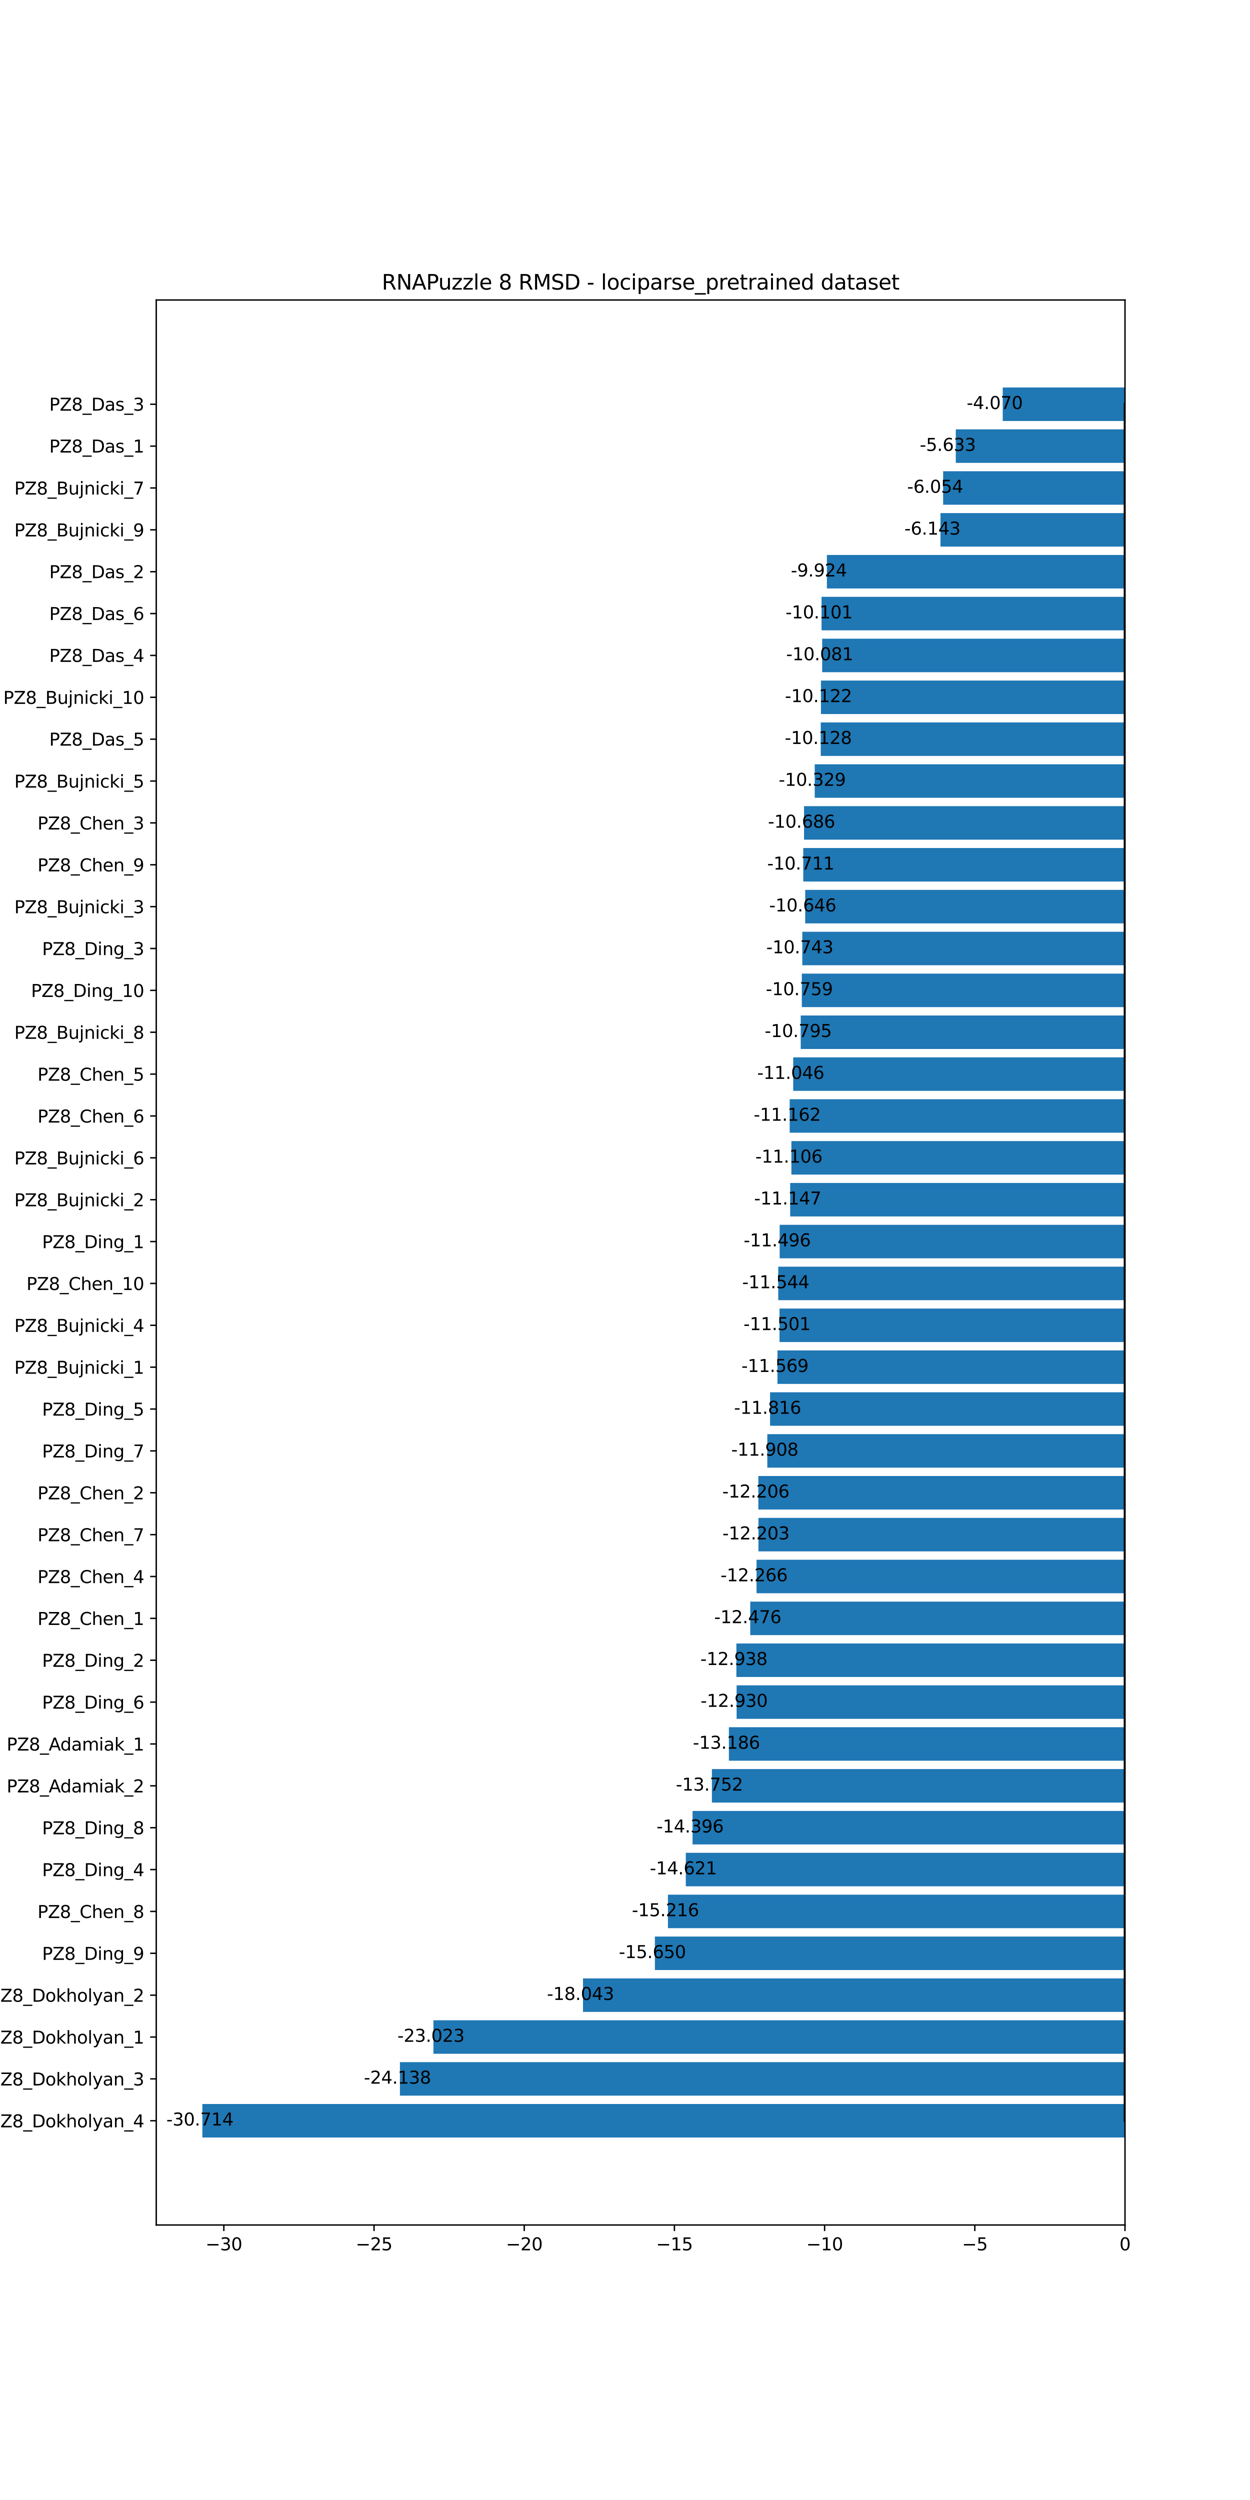 <?xml version="1.0" encoding="utf-8" standalone="no"?>
<!DOCTYPE svg PUBLIC "-//W3C//DTD SVG 1.1//EN"
  "http://www.w3.org/Graphics/SVG/1.1/DTD/svg11.dtd">
<svg xmlns:xlink="http://www.w3.org/1999/xlink" width="720pt" height="1440pt" viewBox="0 0 720 1440" xmlns="http://www.w3.org/2000/svg" version="1.1">
 <defs>
  <style type="text/css">*{stroke-linejoin: round; stroke-linecap: butt}</style>
 </defs>
 <g id="figure_1">
  <g id="patch_1">
   <path d="M 0 1440 
L 720 1440 
L 720 0 
L 0 0 
z
" style="fill: #ffffff"/>
  </g>
  <g id="axes_1">
   <g id="patch_2">
    <path d="M 90 1281.6 
L 648 1281.6 
L 648 172.8 
L 90 172.8 
z
" style="fill: #ffffff"/>
   </g>
   <g id="patch_3">
    <path d="M 648 1231.2 
L 116.571 1231.2 
L 116.571 1211.908 
L 648 1211.908 
z
" clip-path="url(#pc6b0eb7010)" style="fill: #1f77b4"/>
   </g>
   <g id="patch_4">
    <path d="M 648 1207.085 
L 230.359 1207.085 
L 230.359 1187.793 
L 648 1187.793 
z
" clip-path="url(#pc6b0eb7010)" style="fill: #1f77b4"/>
   </g>
   <g id="patch_5">
    <path d="M 648 1182.97 
L 249.653 1182.97 
L 249.653 1163.678 
L 648 1163.678 
z
" clip-path="url(#pc6b0eb7010)" style="fill: #1f77b4"/>
   </g>
   <g id="patch_6">
    <path d="M 648 1158.856 
L 335.805 1158.856 
L 335.805 1139.564 
L 648 1139.564 
z
" clip-path="url(#pc6b0eb7010)" style="fill: #1f77b4"/>
   </g>
   <g id="patch_7">
    <path d="M 648 1134.741 
L 377.21 1134.741 
L 377.21 1115.449 
L 648 1115.449 
z
" clip-path="url(#pc6b0eb7010)" style="fill: #1f77b4"/>
   </g>
   <g id="patch_8">
    <path d="M 648 1110.626 
L 384.728 1110.626 
L 384.728 1091.334 
L 648 1091.334 
z
" clip-path="url(#pc6b0eb7010)" style="fill: #1f77b4"/>
   </g>
   <g id="patch_9">
    <path d="M 648 1086.511 
L 395.022 1086.511 
L 395.022 1067.219 
L 648 1067.219 
z
" clip-path="url(#pc6b0eb7010)" style="fill: #1f77b4"/>
   </g>
   <g id="patch_10">
    <path d="M 648 1062.396 
L 398.918 1062.396 
L 398.918 1043.104 
L 648 1043.104 
z
" clip-path="url(#pc6b0eb7010)" style="fill: #1f77b4"/>
   </g>
   <g id="patch_11">
    <path d="M 648 1038.281 
L 410.058 1038.281 
L 410.058 1018.989 
L 648 1018.989 
z
" clip-path="url(#pc6b0eb7010)" style="fill: #1f77b4"/>
   </g>
   <g id="patch_12">
    <path d="M 648 1014.167 
L 419.842 1014.167 
L 419.842 994.875 
L 648 994.875 
z
" clip-path="url(#pc6b0eb7010)" style="fill: #1f77b4"/>
   </g>
   <g id="patch_13">
    <path d="M 648 990.052 
L 424.287 990.052 
L 424.287 970.76 
L 648 970.76 
z
" clip-path="url(#pc6b0eb7010)" style="fill: #1f77b4"/>
   </g>
   <g id="patch_14">
    <path d="M 648 965.937 
L 424.15 965.937 
L 424.15 946.645 
L 648 946.645 
z
" clip-path="url(#pc6b0eb7010)" style="fill: #1f77b4"/>
   </g>
   <g id="patch_15">
    <path d="M 648 941.822 
L 432.137 941.822 
L 432.137 922.53 
L 648 922.53 
z
" clip-path="url(#pc6b0eb7010)" style="fill: #1f77b4"/>
   </g>
   <g id="patch_16">
    <path d="M 648 917.707 
L 435.764 917.707 
L 435.764 898.415 
L 648 898.415 
z
" clip-path="url(#pc6b0eb7010)" style="fill: #1f77b4"/>
   </g>
   <g id="patch_17">
    <path d="M 648 893.592 
L 436.865 893.592 
L 436.865 874.3 
L 648 874.3 
z
" clip-path="url(#pc6b0eb7010)" style="fill: #1f77b4"/>
   </g>
   <g id="patch_18">
    <path d="M 648 869.478 
L 436.799 869.478 
L 436.799 850.186 
L 648 850.186 
z
" clip-path="url(#pc6b0eb7010)" style="fill: #1f77b4"/>
   </g>
   <g id="patch_19">
    <path d="M 648 845.363 
L 441.97 845.363 
L 441.97 826.071 
L 648 826.071 
z
" clip-path="url(#pc6b0eb7010)" style="fill: #1f77b4"/>
   </g>
   <g id="patch_20">
    <path d="M 648 821.248 
L 443.561 821.248 
L 443.561 801.956 
L 648 801.956 
z
" clip-path="url(#pc6b0eb7010)" style="fill: #1f77b4"/>
   </g>
   <g id="patch_21">
    <path d="M 648 797.133 
L 447.828 797.133 
L 447.828 777.841 
L 648 777.841 
z
" clip-path="url(#pc6b0eb7010)" style="fill: #1f77b4"/>
   </g>
   <g id="patch_22">
    <path d="M 648 773.018 
L 449.006 773.018 
L 449.006 753.726 
L 648 753.726 
z
" clip-path="url(#pc6b0eb7010)" style="fill: #1f77b4"/>
   </g>
   <g id="patch_23">
    <path d="M 648 748.903 
L 448.269 748.903 
L 448.269 729.611 
L 648 729.611 
z
" clip-path="url(#pc6b0eb7010)" style="fill: #1f77b4"/>
   </g>
   <g id="patch_24">
    <path d="M 648 724.789 
L 449.092 724.789 
L 449.092 705.497 
L 648 705.497 
z
" clip-path="url(#pc6b0eb7010)" style="fill: #1f77b4"/>
   </g>
   <g id="patch_25">
    <path d="M 648 700.674 
L 455.134 700.674 
L 455.134 681.382 
L 648 681.382 
z
" clip-path="url(#pc6b0eb7010)" style="fill: #1f77b4"/>
   </g>
   <g id="patch_26">
    <path d="M 648 676.559 
L 455.843 676.559 
L 455.843 657.267 
L 648 657.267 
z
" clip-path="url(#pc6b0eb7010)" style="fill: #1f77b4"/>
   </g>
   <g id="patch_27">
    <path d="M 648 652.444 
L 454.87 652.444 
L 454.87 633.152 
L 648 633.152 
z
" clip-path="url(#pc6b0eb7010)" style="fill: #1f77b4"/>
   </g>
   <g id="patch_28">
    <path d="M 648 628.329 
L 456.885 628.329 
L 456.885 609.037 
L 648 609.037 
z
" clip-path="url(#pc6b0eb7010)" style="fill: #1f77b4"/>
   </g>
   <g id="patch_29">
    <path d="M 648 604.214 
L 461.218 604.214 
L 461.218 584.922 
L 648 584.922 
z
" clip-path="url(#pc6b0eb7010)" style="fill: #1f77b4"/>
   </g>
   <g id="patch_30">
    <path d="M 648 580.1 
L 461.851 580.1 
L 461.851 560.808 
L 648 560.808 
z
" clip-path="url(#pc6b0eb7010)" style="fill: #1f77b4"/>
   </g>
   <g id="patch_31">
    <path d="M 648 555.985 
L 462.124 555.985 
L 462.124 536.693 
L 648 536.693 
z
" clip-path="url(#pc6b0eb7010)" style="fill: #1f77b4"/>
   </g>
   <g id="patch_32">
    <path d="M 648 531.87 
L 463.799 531.87 
L 463.799 512.578 
L 648 512.578 
z
" clip-path="url(#pc6b0eb7010)" style="fill: #1f77b4"/>
   </g>
   <g id="patch_33">
    <path d="M 648 507.755 
L 462.676 507.755 
L 462.676 488.463 
L 648 488.463 
z
" clip-path="url(#pc6b0eb7010)" style="fill: #1f77b4"/>
   </g>
   <g id="patch_34">
    <path d="M 648 483.64 
L 463.115 483.64 
L 463.115 464.348 
L 648 464.348 
z
" clip-path="url(#pc6b0eb7010)" style="fill: #1f77b4"/>
   </g>
   <g id="patch_35">
    <path d="M 648 459.525 
L 469.278 459.525 
L 469.278 440.233 
L 648 440.233 
z
" clip-path="url(#pc6b0eb7010)" style="fill: #1f77b4"/>
   </g>
   <g id="patch_36">
    <path d="M 648 435.411 
L 472.753 435.411 
L 472.753 416.119 
L 648 416.119 
z
" clip-path="url(#pc6b0eb7010)" style="fill: #1f77b4"/>
   </g>
   <g id="patch_37">
    <path d="M 648 411.296 
L 472.872 411.296 
L 472.872 392.004 
L 648 392.004 
z
" clip-path="url(#pc6b0eb7010)" style="fill: #1f77b4"/>
   </g>
   <g id="patch_38">
    <path d="M 648 387.181 
L 473.567 387.181 
L 473.567 367.889 
L 648 367.889 
z
" clip-path="url(#pc6b0eb7010)" style="fill: #1f77b4"/>
   </g>
   <g id="patch_39">
    <path d="M 648 363.066 
L 473.22 363.066 
L 473.22 343.774 
L 648 343.774 
z
" clip-path="url(#pc6b0eb7010)" style="fill: #1f77b4"/>
   </g>
   <g id="patch_40">
    <path d="M 648 338.951 
L 476.292 338.951 
L 476.292 319.659 
L 648 319.659 
z
" clip-path="url(#pc6b0eb7010)" style="fill: #1f77b4"/>
   </g>
   <g id="patch_41">
    <path d="M 648 314.836 
L 541.709 314.836 
L 541.709 295.544 
L 648 295.544 
z
" clip-path="url(#pc6b0eb7010)" style="fill: #1f77b4"/>
   </g>
   <g id="patch_42">
    <path d="M 648 290.722 
L 543.246 290.722 
L 543.246 271.43 
L 648 271.43 
z
" clip-path="url(#pc6b0eb7010)" style="fill: #1f77b4"/>
   </g>
   <g id="patch_43">
    <path d="M 648 266.607 
L 550.536 266.607 
L 550.536 247.315 
L 648 247.315 
z
" clip-path="url(#pc6b0eb7010)" style="fill: #1f77b4"/>
   </g>
   <g id="patch_44">
    <path d="M 648 242.492 
L 577.579 242.492 
L 577.579 223.2 
L 648 223.2 
z
" clip-path="url(#pc6b0eb7010)" style="fill: #1f77b4"/>
   </g>
   <g id="matplotlib.axis_1">
    <g id="xtick_1">
     <g id="line2d_1">
      <defs>
       <path id="m8f3f84fbc1" d="M 0 0 
L 0 3.5 
" style="stroke: #000000; stroke-width: 0.8"/>
      </defs>
      <g>
       <use xlink:href="#m8f3f84fbc1" x="128.928" y="1281.6" style="stroke: #000000; stroke-width: 0.8"/>
      </g>
     </g>
     <g id="text_1">
      <!-- −30 -->
      <g transform="translate(118.376 1296.198) scale(0.1 -0.1)">
       <defs>
        <path id="DejaVuSans-2212" d="M 678 2272 
L 4684 2272 
L 4684 1741 
L 678 1741 
L 678 2272 
z
" transform="scale(0.016)"/>
        <path id="DejaVuSans-33" d="M 2597 2516 
Q 3050 2419 3304 2112 
Q 3559 1806 3559 1356 
Q 3559 666 3084 287 
Q 2609 -91 1734 -91 
Q 1441 -91 1130 -33 
Q 819 25 488 141 
L 488 750 
Q 750 597 1062 519 
Q 1375 441 1716 441 
Q 2309 441 2620 675 
Q 2931 909 2931 1356 
Q 2931 1769 2642 2001 
Q 2353 2234 1838 2234 
L 1294 2234 
L 1294 2753 
L 1863 2753 
Q 2328 2753 2575 2939 
Q 2822 3125 2822 3475 
Q 2822 3834 2567 4026 
Q 2313 4219 1838 4219 
Q 1578 4219 1281 4162 
Q 984 4106 628 3988 
L 628 4550 
Q 988 4650 1302 4700 
Q 1616 4750 1894 4750 
Q 2613 4750 3031 4423 
Q 3450 4097 3450 3541 
Q 3450 3153 3228 2886 
Q 3006 2619 2597 2516 
z
" transform="scale(0.016)"/>
        <path id="DejaVuSans-30" d="M 2034 4250 
Q 1547 4250 1301 3770 
Q 1056 3291 1056 2328 
Q 1056 1369 1301 889 
Q 1547 409 2034 409 
Q 2525 409 2770 889 
Q 3016 1369 3016 2328 
Q 3016 3291 2770 3770 
Q 2525 4250 2034 4250 
z
M 2034 4750 
Q 2819 4750 3233 4129 
Q 3647 3509 3647 2328 
Q 3647 1150 3233 529 
Q 2819 -91 2034 -91 
Q 1250 -91 836 529 
Q 422 1150 422 2328 
Q 422 3509 836 4129 
Q 1250 4750 2034 4750 
z
" transform="scale(0.016)"/>
       </defs>
       <use xlink:href="#DejaVuSans-2212"/>
       <use xlink:href="#DejaVuSans-33" x="83.789"/>
       <use xlink:href="#DejaVuSans-30" x="147.412"/>
      </g>
     </g>
    </g>
    <g id="xtick_2">
     <g id="line2d_2">
      <g>
       <use xlink:href="#m8f3f84fbc1" x="215.44" y="1281.6" style="stroke: #000000; stroke-width: 0.8"/>
      </g>
     </g>
     <g id="text_2">
      <!-- −25 -->
      <g transform="translate(204.888 1296.198) scale(0.1 -0.1)">
       <defs>
        <path id="DejaVuSans-32" d="M 1228 531 
L 3431 531 
L 3431 0 
L 469 0 
L 469 531 
Q 828 903 1448 1529 
Q 2069 2156 2228 2338 
Q 2531 2678 2651 2914 
Q 2772 3150 2772 3378 
Q 2772 3750 2511 3984 
Q 2250 4219 1831 4219 
Q 1534 4219 1204 4116 
Q 875 4013 500 3803 
L 500 4441 
Q 881 4594 1212 4672 
Q 1544 4750 1819 4750 
Q 2544 4750 2975 4387 
Q 3406 4025 3406 3419 
Q 3406 3131 3298 2873 
Q 3191 2616 2906 2266 
Q 2828 2175 2409 1742 
Q 1991 1309 1228 531 
z
" transform="scale(0.016)"/>
        <path id="DejaVuSans-35" d="M 691 4666 
L 3169 4666 
L 3169 4134 
L 1269 4134 
L 1269 2991 
Q 1406 3038 1543 3061 
Q 1681 3084 1819 3084 
Q 2600 3084 3056 2656 
Q 3513 2228 3513 1497 
Q 3513 744 3044 326 
Q 2575 -91 1722 -91 
Q 1428 -91 1123 -41 
Q 819 9 494 109 
L 494 744 
Q 775 591 1075 516 
Q 1375 441 1709 441 
Q 2250 441 2565 725 
Q 2881 1009 2881 1497 
Q 2881 1984 2565 2268 
Q 2250 2553 1709 2553 
Q 1456 2553 1204 2497 
Q 953 2441 691 2322 
L 691 4666 
z
" transform="scale(0.016)"/>
       </defs>
       <use xlink:href="#DejaVuSans-2212"/>
       <use xlink:href="#DejaVuSans-32" x="83.789"/>
       <use xlink:href="#DejaVuSans-35" x="147.412"/>
      </g>
     </g>
    </g>
    <g id="xtick_3">
     <g id="line2d_3">
      <g>
       <use xlink:href="#m8f3f84fbc1" x="301.952" y="1281.6" style="stroke: #000000; stroke-width: 0.8"/>
      </g>
     </g>
     <g id="text_3">
      <!-- −20 -->
      <g transform="translate(291.4 1296.198) scale(0.1 -0.1)">
       <use xlink:href="#DejaVuSans-2212"/>
       <use xlink:href="#DejaVuSans-32" x="83.789"/>
       <use xlink:href="#DejaVuSans-30" x="147.412"/>
      </g>
     </g>
    </g>
    <g id="xtick_4">
     <g id="line2d_4">
      <g>
       <use xlink:href="#m8f3f84fbc1" x="388.464" y="1281.6" style="stroke: #000000; stroke-width: 0.8"/>
      </g>
     </g>
     <g id="text_4">
      <!-- −15 -->
      <g transform="translate(377.912 1296.198) scale(0.1 -0.1)">
       <defs>
        <path id="DejaVuSans-31" d="M 794 531 
L 1825 531 
L 1825 4091 
L 703 3866 
L 703 4441 
L 1819 4666 
L 2450 4666 
L 2450 531 
L 3481 531 
L 3481 0 
L 794 0 
L 794 531 
z
" transform="scale(0.016)"/>
       </defs>
       <use xlink:href="#DejaVuSans-2212"/>
       <use xlink:href="#DejaVuSans-31" x="83.789"/>
       <use xlink:href="#DejaVuSans-35" x="147.412"/>
      </g>
     </g>
    </g>
    <g id="xtick_5">
     <g id="line2d_5">
      <g>
       <use xlink:href="#m8f3f84fbc1" x="474.976" y="1281.6" style="stroke: #000000; stroke-width: 0.8"/>
      </g>
     </g>
     <g id="text_5">
      <!-- −10 -->
      <g transform="translate(464.424 1296.198) scale(0.1 -0.1)">
       <use xlink:href="#DejaVuSans-2212"/>
       <use xlink:href="#DejaVuSans-31" x="83.789"/>
       <use xlink:href="#DejaVuSans-30" x="147.412"/>
      </g>
     </g>
    </g>
    <g id="xtick_6">
     <g id="line2d_6">
      <g>
       <use xlink:href="#m8f3f84fbc1" x="561.488" y="1281.6" style="stroke: #000000; stroke-width: 0.8"/>
      </g>
     </g>
     <g id="text_6">
      <!-- −5 -->
      <g transform="translate(554.117 1296.198) scale(0.1 -0.1)">
       <use xlink:href="#DejaVuSans-2212"/>
       <use xlink:href="#DejaVuSans-35" x="83.789"/>
      </g>
     </g>
    </g>
    <g id="xtick_7">
     <g id="line2d_7">
      <g>
       <use xlink:href="#m8f3f84fbc1" x="648" y="1281.6" style="stroke: #000000; stroke-width: 0.8"/>
      </g>
     </g>
     <g id="text_7">
      <!-- 0 -->
      <g transform="translate(644.819 1296.198) scale(0.1 -0.1)">
       <use xlink:href="#DejaVuSans-30"/>
      </g>
     </g>
    </g>
   </g>
   <g id="matplotlib.axis_2">
    <g id="ytick_1">
     <g id="line2d_8">
      <defs>
       <path id="m669f8b036e" d="M 0 0 
L -3.5 0 
" style="stroke: #000000; stroke-width: 0.8"/>
      </defs>
      <g>
       <use xlink:href="#m669f8b036e" x="90" y="1221.554" style="stroke: #000000; stroke-width: 0.8"/>
      </g>
     </g>
     <g id="text_8">
      <!-- PZ8_Dokholyan_4 -->
      <g transform="translate(-5.833 1225.353) scale(0.1 -0.1)">
       <defs>
        <path id="DejaVuSans-50" d="M 1259 4147 
L 1259 2394 
L 2053 2394 
Q 2494 2394 2734 2622 
Q 2975 2850 2975 3272 
Q 2975 3691 2734 3919 
Q 2494 4147 2053 4147 
L 1259 4147 
z
M 628 4666 
L 2053 4666 
Q 2838 4666 3239 4311 
Q 3641 3956 3641 3272 
Q 3641 2581 3239 2228 
Q 2838 1875 2053 1875 
L 1259 1875 
L 1259 0 
L 628 0 
L 628 4666 
z
" transform="scale(0.016)"/>
        <path id="DejaVuSans-5a" d="M 359 4666 
L 4025 4666 
L 4025 4184 
L 1075 531 
L 4097 531 
L 4097 0 
L 288 0 
L 288 481 
L 3238 4134 
L 359 4134 
L 359 4666 
z
" transform="scale(0.016)"/>
        <path id="DejaVuSans-38" d="M 2034 2216 
Q 1584 2216 1326 1975 
Q 1069 1734 1069 1313 
Q 1069 891 1326 650 
Q 1584 409 2034 409 
Q 2484 409 2743 651 
Q 3003 894 3003 1313 
Q 3003 1734 2745 1975 
Q 2488 2216 2034 2216 
z
M 1403 2484 
Q 997 2584 770 2862 
Q 544 3141 544 3541 
Q 544 4100 942 4425 
Q 1341 4750 2034 4750 
Q 2731 4750 3128 4425 
Q 3525 4100 3525 3541 
Q 3525 3141 3298 2862 
Q 3072 2584 2669 2484 
Q 3125 2378 3379 2068 
Q 3634 1759 3634 1313 
Q 3634 634 3220 271 
Q 2806 -91 2034 -91 
Q 1263 -91 848 271 
Q 434 634 434 1313 
Q 434 1759 690 2068 
Q 947 2378 1403 2484 
z
M 1172 3481 
Q 1172 3119 1398 2916 
Q 1625 2713 2034 2713 
Q 2441 2713 2670 2916 
Q 2900 3119 2900 3481 
Q 2900 3844 2670 4047 
Q 2441 4250 2034 4250 
Q 1625 4250 1398 4047 
Q 1172 3844 1172 3481 
z
" transform="scale(0.016)"/>
        <path id="DejaVuSans-5f" d="M 3263 -1063 
L 3263 -1509 
L -63 -1509 
L -63 -1063 
L 3263 -1063 
z
" transform="scale(0.016)"/>
        <path id="DejaVuSans-44" d="M 1259 4147 
L 1259 519 
L 2022 519 
Q 2988 519 3436 956 
Q 3884 1394 3884 2338 
Q 3884 3275 3436 3711 
Q 2988 4147 2022 4147 
L 1259 4147 
z
M 628 4666 
L 1925 4666 
Q 3281 4666 3915 4102 
Q 4550 3538 4550 2338 
Q 4550 1131 3912 565 
Q 3275 0 1925 0 
L 628 0 
L 628 4666 
z
" transform="scale(0.016)"/>
        <path id="DejaVuSans-6f" d="M 1959 3097 
Q 1497 3097 1228 2736 
Q 959 2375 959 1747 
Q 959 1119 1226 758 
Q 1494 397 1959 397 
Q 2419 397 2687 759 
Q 2956 1122 2956 1747 
Q 2956 2369 2687 2733 
Q 2419 3097 1959 3097 
z
M 1959 3584 
Q 2709 3584 3137 3096 
Q 3566 2609 3566 1747 
Q 3566 888 3137 398 
Q 2709 -91 1959 -91 
Q 1206 -91 779 398 
Q 353 888 353 1747 
Q 353 2609 779 3096 
Q 1206 3584 1959 3584 
z
" transform="scale(0.016)"/>
        <path id="DejaVuSans-6b" d="M 581 4863 
L 1159 4863 
L 1159 1991 
L 2875 3500 
L 3609 3500 
L 1753 1863 
L 3688 0 
L 2938 0 
L 1159 1709 
L 1159 0 
L 581 0 
L 581 4863 
z
" transform="scale(0.016)"/>
        <path id="DejaVuSans-68" d="M 3513 2113 
L 3513 0 
L 2938 0 
L 2938 2094 
Q 2938 2591 2744 2837 
Q 2550 3084 2163 3084 
Q 1697 3084 1428 2787 
Q 1159 2491 1159 1978 
L 1159 0 
L 581 0 
L 581 4863 
L 1159 4863 
L 1159 2956 
Q 1366 3272 1645 3428 
Q 1925 3584 2291 3584 
Q 2894 3584 3203 3211 
Q 3513 2838 3513 2113 
z
" transform="scale(0.016)"/>
        <path id="DejaVuSans-6c" d="M 603 4863 
L 1178 4863 
L 1178 0 
L 603 0 
L 603 4863 
z
" transform="scale(0.016)"/>
        <path id="DejaVuSans-79" d="M 2059 -325 
Q 1816 -950 1584 -1140 
Q 1353 -1331 966 -1331 
L 506 -1331 
L 506 -850 
L 844 -850 
Q 1081 -850 1212 -737 
Q 1344 -625 1503 -206 
L 1606 56 
L 191 3500 
L 800 3500 
L 1894 763 
L 2988 3500 
L 3597 3500 
L 2059 -325 
z
" transform="scale(0.016)"/>
        <path id="DejaVuSans-61" d="M 2194 1759 
Q 1497 1759 1228 1600 
Q 959 1441 959 1056 
Q 959 750 1161 570 
Q 1363 391 1709 391 
Q 2188 391 2477 730 
Q 2766 1069 2766 1631 
L 2766 1759 
L 2194 1759 
z
M 3341 1997 
L 3341 0 
L 2766 0 
L 2766 531 
Q 2569 213 2275 61 
Q 1981 -91 1556 -91 
Q 1019 -91 701 211 
Q 384 513 384 1019 
Q 384 1609 779 1909 
Q 1175 2209 1959 2209 
L 2766 2209 
L 2766 2266 
Q 2766 2663 2505 2880 
Q 2244 3097 1772 3097 
Q 1472 3097 1187 3025 
Q 903 2953 641 2809 
L 641 3341 
Q 956 3463 1253 3523 
Q 1550 3584 1831 3584 
Q 2591 3584 2966 3190 
Q 3341 2797 3341 1997 
z
" transform="scale(0.016)"/>
        <path id="DejaVuSans-6e" d="M 3513 2113 
L 3513 0 
L 2938 0 
L 2938 2094 
Q 2938 2591 2744 2837 
Q 2550 3084 2163 3084 
Q 1697 3084 1428 2787 
Q 1159 2491 1159 1978 
L 1159 0 
L 581 0 
L 581 3500 
L 1159 3500 
L 1159 2956 
Q 1366 3272 1645 3428 
Q 1925 3584 2291 3584 
Q 2894 3584 3203 3211 
Q 3513 2838 3513 2113 
z
" transform="scale(0.016)"/>
        <path id="DejaVuSans-34" d="M 2419 4116 
L 825 1625 
L 2419 1625 
L 2419 4116 
z
M 2253 4666 
L 3047 4666 
L 3047 1625 
L 3713 1625 
L 3713 1100 
L 3047 1100 
L 3047 0 
L 2419 0 
L 2419 1100 
L 313 1100 
L 313 1709 
L 2253 4666 
z
" transform="scale(0.016)"/>
       </defs>
       <use xlink:href="#DejaVuSans-50"/>
       <use xlink:href="#DejaVuSans-5a" x="60.303"/>
       <use xlink:href="#DejaVuSans-38" x="128.809"/>
       <use xlink:href="#DejaVuSans-5f" x="192.432"/>
       <use xlink:href="#DejaVuSans-44" x="242.432"/>
       <use xlink:href="#DejaVuSans-6f" x="319.434"/>
       <use xlink:href="#DejaVuSans-6b" x="380.615"/>
       <use xlink:href="#DejaVuSans-68" x="438.525"/>
       <use xlink:href="#DejaVuSans-6f" x="501.904"/>
       <use xlink:href="#DejaVuSans-6c" x="563.086"/>
       <use xlink:href="#DejaVuSans-79" x="590.869"/>
       <use xlink:href="#DejaVuSans-61" x="650.049"/>
       <use xlink:href="#DejaVuSans-6e" x="711.328"/>
       <use xlink:href="#DejaVuSans-5f" x="774.707"/>
       <use xlink:href="#DejaVuSans-34" x="824.707"/>
      </g>
     </g>
    </g>
    <g id="ytick_2">
     <g id="line2d_9">
      <g>
       <use xlink:href="#m669f8b036e" x="90" y="1197.439" style="stroke: #000000; stroke-width: 0.8"/>
      </g>
     </g>
     <g id="text_9">
      <!-- PZ8_Dokholyan_3 -->
      <g transform="translate(-5.833 1201.238) scale(0.1 -0.1)">
       <use xlink:href="#DejaVuSans-50"/>
       <use xlink:href="#DejaVuSans-5a" x="60.303"/>
       <use xlink:href="#DejaVuSans-38" x="128.809"/>
       <use xlink:href="#DejaVuSans-5f" x="192.432"/>
       <use xlink:href="#DejaVuSans-44" x="242.432"/>
       <use xlink:href="#DejaVuSans-6f" x="319.434"/>
       <use xlink:href="#DejaVuSans-6b" x="380.615"/>
       <use xlink:href="#DejaVuSans-68" x="438.525"/>
       <use xlink:href="#DejaVuSans-6f" x="501.904"/>
       <use xlink:href="#DejaVuSans-6c" x="563.086"/>
       <use xlink:href="#DejaVuSans-79" x="590.869"/>
       <use xlink:href="#DejaVuSans-61" x="650.049"/>
       <use xlink:href="#DejaVuSans-6e" x="711.328"/>
       <use xlink:href="#DejaVuSans-5f" x="774.707"/>
       <use xlink:href="#DejaVuSans-33" x="824.707"/>
      </g>
     </g>
    </g>
    <g id="ytick_3">
     <g id="line2d_10">
      <g>
       <use xlink:href="#m669f8b036e" x="90" y="1173.324" style="stroke: #000000; stroke-width: 0.8"/>
      </g>
     </g>
     <g id="text_10">
      <!-- PZ8_Dokholyan_1 -->
      <g transform="translate(-5.833 1177.124) scale(0.1 -0.1)">
       <use xlink:href="#DejaVuSans-50"/>
       <use xlink:href="#DejaVuSans-5a" x="60.303"/>
       <use xlink:href="#DejaVuSans-38" x="128.809"/>
       <use xlink:href="#DejaVuSans-5f" x="192.432"/>
       <use xlink:href="#DejaVuSans-44" x="242.432"/>
       <use xlink:href="#DejaVuSans-6f" x="319.434"/>
       <use xlink:href="#DejaVuSans-6b" x="380.615"/>
       <use xlink:href="#DejaVuSans-68" x="438.525"/>
       <use xlink:href="#DejaVuSans-6f" x="501.904"/>
       <use xlink:href="#DejaVuSans-6c" x="563.086"/>
       <use xlink:href="#DejaVuSans-79" x="590.869"/>
       <use xlink:href="#DejaVuSans-61" x="650.049"/>
       <use xlink:href="#DejaVuSans-6e" x="711.328"/>
       <use xlink:href="#DejaVuSans-5f" x="774.707"/>
       <use xlink:href="#DejaVuSans-31" x="824.707"/>
      </g>
     </g>
    </g>
    <g id="ytick_4">
     <g id="line2d_11">
      <g>
       <use xlink:href="#m669f8b036e" x="90" y="1149.21" style="stroke: #000000; stroke-width: 0.8"/>
      </g>
     </g>
     <g id="text_11">
      <!-- PZ8_Dokholyan_2 -->
      <g transform="translate(-5.833 1153.009) scale(0.1 -0.1)">
       <use xlink:href="#DejaVuSans-50"/>
       <use xlink:href="#DejaVuSans-5a" x="60.303"/>
       <use xlink:href="#DejaVuSans-38" x="128.809"/>
       <use xlink:href="#DejaVuSans-5f" x="192.432"/>
       <use xlink:href="#DejaVuSans-44" x="242.432"/>
       <use xlink:href="#DejaVuSans-6f" x="319.434"/>
       <use xlink:href="#DejaVuSans-6b" x="380.615"/>
       <use xlink:href="#DejaVuSans-68" x="438.525"/>
       <use xlink:href="#DejaVuSans-6f" x="501.904"/>
       <use xlink:href="#DejaVuSans-6c" x="563.086"/>
       <use xlink:href="#DejaVuSans-79" x="590.869"/>
       <use xlink:href="#DejaVuSans-61" x="650.049"/>
       <use xlink:href="#DejaVuSans-6e" x="711.328"/>
       <use xlink:href="#DejaVuSans-5f" x="774.707"/>
       <use xlink:href="#DejaVuSans-32" x="824.707"/>
      </g>
     </g>
    </g>
    <g id="ytick_5">
     <g id="line2d_12">
      <g>
       <use xlink:href="#m669f8b036e" x="90" y="1125.095" style="stroke: #000000; stroke-width: 0.8"/>
      </g>
     </g>
     <g id="text_12">
      <!-- PZ8_Ding_9 -->
      <g transform="translate(24.231 1128.894) scale(0.1 -0.1)">
       <defs>
        <path id="DejaVuSans-69" d="M 603 3500 
L 1178 3500 
L 1178 0 
L 603 0 
L 603 3500 
z
M 603 4863 
L 1178 4863 
L 1178 4134 
L 603 4134 
L 603 4863 
z
" transform="scale(0.016)"/>
        <path id="DejaVuSans-67" d="M 2906 1791 
Q 2906 2416 2648 2759 
Q 2391 3103 1925 3103 
Q 1463 3103 1205 2759 
Q 947 2416 947 1791 
Q 947 1169 1205 825 
Q 1463 481 1925 481 
Q 2391 481 2648 825 
Q 2906 1169 2906 1791 
z
M 3481 434 
Q 3481 -459 3084 -895 
Q 2688 -1331 1869 -1331 
Q 1566 -1331 1297 -1286 
Q 1028 -1241 775 -1147 
L 775 -588 
Q 1028 -725 1275 -790 
Q 1522 -856 1778 -856 
Q 2344 -856 2625 -561 
Q 2906 -266 2906 331 
L 2906 616 
Q 2728 306 2450 153 
Q 2172 0 1784 0 
Q 1141 0 747 490 
Q 353 981 353 1791 
Q 353 2603 747 3093 
Q 1141 3584 1784 3584 
Q 2172 3584 2450 3431 
Q 2728 3278 2906 2969 
L 2906 3500 
L 3481 3500 
L 3481 434 
z
" transform="scale(0.016)"/>
        <path id="DejaVuSans-39" d="M 703 97 
L 703 672 
Q 941 559 1184 500 
Q 1428 441 1663 441 
Q 2288 441 2617 861 
Q 2947 1281 2994 2138 
Q 2813 1869 2534 1725 
Q 2256 1581 1919 1581 
Q 1219 1581 811 2004 
Q 403 2428 403 3163 
Q 403 3881 828 4315 
Q 1253 4750 1959 4750 
Q 2769 4750 3195 4129 
Q 3622 3509 3622 2328 
Q 3622 1225 3098 567 
Q 2575 -91 1691 -91 
Q 1453 -91 1209 -44 
Q 966 3 703 97 
z
M 1959 2075 
Q 2384 2075 2632 2365 
Q 2881 2656 2881 3163 
Q 2881 3666 2632 3958 
Q 2384 4250 1959 4250 
Q 1534 4250 1286 3958 
Q 1038 3666 1038 3163 
Q 1038 2656 1286 2365 
Q 1534 2075 1959 2075 
z
" transform="scale(0.016)"/>
       </defs>
       <use xlink:href="#DejaVuSans-50"/>
       <use xlink:href="#DejaVuSans-5a" x="60.303"/>
       <use xlink:href="#DejaVuSans-38" x="128.809"/>
       <use xlink:href="#DejaVuSans-5f" x="192.432"/>
       <use xlink:href="#DejaVuSans-44" x="242.432"/>
       <use xlink:href="#DejaVuSans-69" x="319.434"/>
       <use xlink:href="#DejaVuSans-6e" x="347.217"/>
       <use xlink:href="#DejaVuSans-67" x="410.596"/>
       <use xlink:href="#DejaVuSans-5f" x="474.072"/>
       <use xlink:href="#DejaVuSans-39" x="524.072"/>
      </g>
     </g>
    </g>
    <g id="ytick_6">
     <g id="line2d_13">
      <g>
       <use xlink:href="#m669f8b036e" x="90" y="1100.98" style="stroke: #000000; stroke-width: 0.8"/>
      </g>
     </g>
     <g id="text_13">
      <!-- PZ8_Chen_8 -->
      <g transform="translate(21.584 1104.779) scale(0.1 -0.1)">
       <defs>
        <path id="DejaVuSans-43" d="M 4122 4306 
L 4122 3641 
Q 3803 3938 3442 4084 
Q 3081 4231 2675 4231 
Q 1875 4231 1450 3742 
Q 1025 3253 1025 2328 
Q 1025 1406 1450 917 
Q 1875 428 2675 428 
Q 3081 428 3442 575 
Q 3803 722 4122 1019 
L 4122 359 
Q 3791 134 3420 21 
Q 3050 -91 2638 -91 
Q 1578 -91 968 557 
Q 359 1206 359 2328 
Q 359 3453 968 4101 
Q 1578 4750 2638 4750 
Q 3056 4750 3426 4639 
Q 3797 4528 4122 4306 
z
" transform="scale(0.016)"/>
        <path id="DejaVuSans-65" d="M 3597 1894 
L 3597 1613 
L 953 1613 
Q 991 1019 1311 708 
Q 1631 397 2203 397 
Q 2534 397 2845 478 
Q 3156 559 3463 722 
L 3463 178 
Q 3153 47 2828 -22 
Q 2503 -91 2169 -91 
Q 1331 -91 842 396 
Q 353 884 353 1716 
Q 353 2575 817 3079 
Q 1281 3584 2069 3584 
Q 2775 3584 3186 3129 
Q 3597 2675 3597 1894 
z
M 3022 2063 
Q 3016 2534 2758 2815 
Q 2500 3097 2075 3097 
Q 1594 3097 1305 2825 
Q 1016 2553 972 2059 
L 3022 2063 
z
" transform="scale(0.016)"/>
       </defs>
       <use xlink:href="#DejaVuSans-50"/>
       <use xlink:href="#DejaVuSans-5a" x="60.303"/>
       <use xlink:href="#DejaVuSans-38" x="128.809"/>
       <use xlink:href="#DejaVuSans-5f" x="192.432"/>
       <use xlink:href="#DejaVuSans-43" x="242.432"/>
       <use xlink:href="#DejaVuSans-68" x="312.256"/>
       <use xlink:href="#DejaVuSans-65" x="375.635"/>
       <use xlink:href="#DejaVuSans-6e" x="437.158"/>
       <use xlink:href="#DejaVuSans-5f" x="500.537"/>
       <use xlink:href="#DejaVuSans-38" x="550.537"/>
      </g>
     </g>
    </g>
    <g id="ytick_7">
     <g id="line2d_14">
      <g>
       <use xlink:href="#m669f8b036e" x="90" y="1076.865" style="stroke: #000000; stroke-width: 0.8"/>
      </g>
     </g>
     <g id="text_14">
      <!-- PZ8_Ding_4 -->
      <g transform="translate(24.231 1080.664) scale(0.1 -0.1)">
       <use xlink:href="#DejaVuSans-50"/>
       <use xlink:href="#DejaVuSans-5a" x="60.303"/>
       <use xlink:href="#DejaVuSans-38" x="128.809"/>
       <use xlink:href="#DejaVuSans-5f" x="192.432"/>
       <use xlink:href="#DejaVuSans-44" x="242.432"/>
       <use xlink:href="#DejaVuSans-69" x="319.434"/>
       <use xlink:href="#DejaVuSans-6e" x="347.217"/>
       <use xlink:href="#DejaVuSans-67" x="410.596"/>
       <use xlink:href="#DejaVuSans-5f" x="474.072"/>
       <use xlink:href="#DejaVuSans-34" x="524.072"/>
      </g>
     </g>
    </g>
    <g id="ytick_8">
     <g id="line2d_15">
      <g>
       <use xlink:href="#m669f8b036e" x="90" y="1052.75" style="stroke: #000000; stroke-width: 0.8"/>
      </g>
     </g>
     <g id="text_15">
      <!-- PZ8_Ding_8 -->
      <g transform="translate(24.231 1056.549) scale(0.1 -0.1)">
       <use xlink:href="#DejaVuSans-50"/>
       <use xlink:href="#DejaVuSans-5a" x="60.303"/>
       <use xlink:href="#DejaVuSans-38" x="128.809"/>
       <use xlink:href="#DejaVuSans-5f" x="192.432"/>
       <use xlink:href="#DejaVuSans-44" x="242.432"/>
       <use xlink:href="#DejaVuSans-69" x="319.434"/>
       <use xlink:href="#DejaVuSans-6e" x="347.217"/>
       <use xlink:href="#DejaVuSans-67" x="410.596"/>
       <use xlink:href="#DejaVuSans-5f" x="474.072"/>
       <use xlink:href="#DejaVuSans-38" x="524.072"/>
      </g>
     </g>
    </g>
    <g id="ytick_9">
     <g id="line2d_16">
      <g>
       <use xlink:href="#m669f8b036e" x="90" y="1028.635" style="stroke: #000000; stroke-width: 0.8"/>
      </g>
     </g>
     <g id="text_16">
      <!-- PZ8_Adamiak_2 -->
      <g transform="translate(3.816 1032.435) scale(0.1 -0.1)">
       <defs>
        <path id="DejaVuSans-41" d="M 2188 4044 
L 1331 1722 
L 3047 1722 
L 2188 4044 
z
M 1831 4666 
L 2547 4666 
L 4325 0 
L 3669 0 
L 3244 1197 
L 1141 1197 
L 716 0 
L 50 0 
L 1831 4666 
z
" transform="scale(0.016)"/>
        <path id="DejaVuSans-64" d="M 2906 2969 
L 2906 4863 
L 3481 4863 
L 3481 0 
L 2906 0 
L 2906 525 
Q 2725 213 2448 61 
Q 2172 -91 1784 -91 
Q 1150 -91 751 415 
Q 353 922 353 1747 
Q 353 2572 751 3078 
Q 1150 3584 1784 3584 
Q 2172 3584 2448 3432 
Q 2725 3281 2906 2969 
z
M 947 1747 
Q 947 1113 1208 752 
Q 1469 391 1925 391 
Q 2381 391 2643 752 
Q 2906 1113 2906 1747 
Q 2906 2381 2643 2742 
Q 2381 3103 1925 3103 
Q 1469 3103 1208 2742 
Q 947 2381 947 1747 
z
" transform="scale(0.016)"/>
        <path id="DejaVuSans-6d" d="M 3328 2828 
Q 3544 3216 3844 3400 
Q 4144 3584 4550 3584 
Q 5097 3584 5394 3201 
Q 5691 2819 5691 2113 
L 5691 0 
L 5113 0 
L 5113 2094 
Q 5113 2597 4934 2840 
Q 4756 3084 4391 3084 
Q 3944 3084 3684 2787 
Q 3425 2491 3425 1978 
L 3425 0 
L 2847 0 
L 2847 2094 
Q 2847 2600 2669 2842 
Q 2491 3084 2119 3084 
Q 1678 3084 1418 2786 
Q 1159 2488 1159 1978 
L 1159 0 
L 581 0 
L 581 3500 
L 1159 3500 
L 1159 2956 
Q 1356 3278 1631 3431 
Q 1906 3584 2284 3584 
Q 2666 3584 2933 3390 
Q 3200 3197 3328 2828 
z
" transform="scale(0.016)"/>
       </defs>
       <use xlink:href="#DejaVuSans-50"/>
       <use xlink:href="#DejaVuSans-5a" x="60.303"/>
       <use xlink:href="#DejaVuSans-38" x="128.809"/>
       <use xlink:href="#DejaVuSans-5f" x="192.432"/>
       <use xlink:href="#DejaVuSans-41" x="242.432"/>
       <use xlink:href="#DejaVuSans-64" x="309.09"/>
       <use xlink:href="#DejaVuSans-61" x="372.566"/>
       <use xlink:href="#DejaVuSans-6d" x="433.846"/>
       <use xlink:href="#DejaVuSans-69" x="531.258"/>
       <use xlink:href="#DejaVuSans-61" x="559.041"/>
       <use xlink:href="#DejaVuSans-6b" x="620.32"/>
       <use xlink:href="#DejaVuSans-5f" x="678.23"/>
       <use xlink:href="#DejaVuSans-32" x="728.23"/>
      </g>
     </g>
    </g>
    <g id="ytick_10">
     <g id="line2d_17">
      <g>
       <use xlink:href="#m669f8b036e" x="90" y="1004.521" style="stroke: #000000; stroke-width: 0.8"/>
      </g>
     </g>
     <g id="text_17">
      <!-- PZ8_Adamiak_1 -->
      <g transform="translate(3.816 1008.32) scale(0.1 -0.1)">
       <use xlink:href="#DejaVuSans-50"/>
       <use xlink:href="#DejaVuSans-5a" x="60.303"/>
       <use xlink:href="#DejaVuSans-38" x="128.809"/>
       <use xlink:href="#DejaVuSans-5f" x="192.432"/>
       <use xlink:href="#DejaVuSans-41" x="242.432"/>
       <use xlink:href="#DejaVuSans-64" x="309.09"/>
       <use xlink:href="#DejaVuSans-61" x="372.566"/>
       <use xlink:href="#DejaVuSans-6d" x="433.846"/>
       <use xlink:href="#DejaVuSans-69" x="531.258"/>
       <use xlink:href="#DejaVuSans-61" x="559.041"/>
       <use xlink:href="#DejaVuSans-6b" x="620.32"/>
       <use xlink:href="#DejaVuSans-5f" x="678.23"/>
       <use xlink:href="#DejaVuSans-31" x="728.23"/>
      </g>
     </g>
    </g>
    <g id="ytick_11">
     <g id="line2d_18">
      <g>
       <use xlink:href="#m669f8b036e" x="90" y="980.406" style="stroke: #000000; stroke-width: 0.8"/>
      </g>
     </g>
     <g id="text_18">
      <!-- PZ8_Ding_6 -->
      <g transform="translate(24.231 984.205) scale(0.1 -0.1)">
       <defs>
        <path id="DejaVuSans-36" d="M 2113 2584 
Q 1688 2584 1439 2293 
Q 1191 2003 1191 1497 
Q 1191 994 1439 701 
Q 1688 409 2113 409 
Q 2538 409 2786 701 
Q 3034 994 3034 1497 
Q 3034 2003 2786 2293 
Q 2538 2584 2113 2584 
z
M 3366 4563 
L 3366 3988 
Q 3128 4100 2886 4159 
Q 2644 4219 2406 4219 
Q 1781 4219 1451 3797 
Q 1122 3375 1075 2522 
Q 1259 2794 1537 2939 
Q 1816 3084 2150 3084 
Q 2853 3084 3261 2657 
Q 3669 2231 3669 1497 
Q 3669 778 3244 343 
Q 2819 -91 2113 -91 
Q 1303 -91 875 529 
Q 447 1150 447 2328 
Q 447 3434 972 4092 
Q 1497 4750 2381 4750 
Q 2619 4750 2861 4703 
Q 3103 4656 3366 4563 
z
" transform="scale(0.016)"/>
       </defs>
       <use xlink:href="#DejaVuSans-50"/>
       <use xlink:href="#DejaVuSans-5a" x="60.303"/>
       <use xlink:href="#DejaVuSans-38" x="128.809"/>
       <use xlink:href="#DejaVuSans-5f" x="192.432"/>
       <use xlink:href="#DejaVuSans-44" x="242.432"/>
       <use xlink:href="#DejaVuSans-69" x="319.434"/>
       <use xlink:href="#DejaVuSans-6e" x="347.217"/>
       <use xlink:href="#DejaVuSans-67" x="410.596"/>
       <use xlink:href="#DejaVuSans-5f" x="474.072"/>
       <use xlink:href="#DejaVuSans-36" x="524.072"/>
      </g>
     </g>
    </g>
    <g id="ytick_12">
     <g id="line2d_19">
      <g>
       <use xlink:href="#m669f8b036e" x="90" y="956.291" style="stroke: #000000; stroke-width: 0.8"/>
      </g>
     </g>
     <g id="text_19">
      <!-- PZ8_Ding_2 -->
      <g transform="translate(24.231 960.09) scale(0.1 -0.1)">
       <use xlink:href="#DejaVuSans-50"/>
       <use xlink:href="#DejaVuSans-5a" x="60.303"/>
       <use xlink:href="#DejaVuSans-38" x="128.809"/>
       <use xlink:href="#DejaVuSans-5f" x="192.432"/>
       <use xlink:href="#DejaVuSans-44" x="242.432"/>
       <use xlink:href="#DejaVuSans-69" x="319.434"/>
       <use xlink:href="#DejaVuSans-6e" x="347.217"/>
       <use xlink:href="#DejaVuSans-67" x="410.596"/>
       <use xlink:href="#DejaVuSans-5f" x="474.072"/>
       <use xlink:href="#DejaVuSans-32" x="524.072"/>
      </g>
     </g>
    </g>
    <g id="ytick_13">
     <g id="line2d_20">
      <g>
       <use xlink:href="#m669f8b036e" x="90" y="932.176" style="stroke: #000000; stroke-width: 0.8"/>
      </g>
     </g>
     <g id="text_20">
      <!-- PZ8_Chen_1 -->
      <g transform="translate(21.584 935.975) scale(0.1 -0.1)">
       <use xlink:href="#DejaVuSans-50"/>
       <use xlink:href="#DejaVuSans-5a" x="60.303"/>
       <use xlink:href="#DejaVuSans-38" x="128.809"/>
       <use xlink:href="#DejaVuSans-5f" x="192.432"/>
       <use xlink:href="#DejaVuSans-43" x="242.432"/>
       <use xlink:href="#DejaVuSans-68" x="312.256"/>
       <use xlink:href="#DejaVuSans-65" x="375.635"/>
       <use xlink:href="#DejaVuSans-6e" x="437.158"/>
       <use xlink:href="#DejaVuSans-5f" x="500.537"/>
       <use xlink:href="#DejaVuSans-31" x="550.537"/>
      </g>
     </g>
    </g>
    <g id="ytick_14">
     <g id="line2d_21">
      <g>
       <use xlink:href="#m669f8b036e" x="90" y="908.061" style="stroke: #000000; stroke-width: 0.8"/>
      </g>
     </g>
     <g id="text_21">
      <!-- PZ8_Chen_4 -->
      <g transform="translate(21.584 911.86) scale(0.1 -0.1)">
       <use xlink:href="#DejaVuSans-50"/>
       <use xlink:href="#DejaVuSans-5a" x="60.303"/>
       <use xlink:href="#DejaVuSans-38" x="128.809"/>
       <use xlink:href="#DejaVuSans-5f" x="192.432"/>
       <use xlink:href="#DejaVuSans-43" x="242.432"/>
       <use xlink:href="#DejaVuSans-68" x="312.256"/>
       <use xlink:href="#DejaVuSans-65" x="375.635"/>
       <use xlink:href="#DejaVuSans-6e" x="437.158"/>
       <use xlink:href="#DejaVuSans-5f" x="500.537"/>
       <use xlink:href="#DejaVuSans-34" x="550.537"/>
      </g>
     </g>
    </g>
    <g id="ytick_15">
     <g id="line2d_22">
      <g>
       <use xlink:href="#m669f8b036e" x="90" y="883.946" style="stroke: #000000; stroke-width: 0.8"/>
      </g>
     </g>
     <g id="text_22">
      <!-- PZ8_Chen_7 -->
      <g transform="translate(21.584 887.746) scale(0.1 -0.1)">
       <defs>
        <path id="DejaVuSans-37" d="M 525 4666 
L 3525 4666 
L 3525 4397 
L 1831 0 
L 1172 0 
L 2766 4134 
L 525 4134 
L 525 4666 
z
" transform="scale(0.016)"/>
       </defs>
       <use xlink:href="#DejaVuSans-50"/>
       <use xlink:href="#DejaVuSans-5a" x="60.303"/>
       <use xlink:href="#DejaVuSans-38" x="128.809"/>
       <use xlink:href="#DejaVuSans-5f" x="192.432"/>
       <use xlink:href="#DejaVuSans-43" x="242.432"/>
       <use xlink:href="#DejaVuSans-68" x="312.256"/>
       <use xlink:href="#DejaVuSans-65" x="375.635"/>
       <use xlink:href="#DejaVuSans-6e" x="437.158"/>
       <use xlink:href="#DejaVuSans-5f" x="500.537"/>
       <use xlink:href="#DejaVuSans-37" x="550.537"/>
      </g>
     </g>
    </g>
    <g id="ytick_16">
     <g id="line2d_23">
      <g>
       <use xlink:href="#m669f8b036e" x="90" y="859.832" style="stroke: #000000; stroke-width: 0.8"/>
      </g>
     </g>
     <g id="text_23">
      <!-- PZ8_Chen_2 -->
      <g transform="translate(21.584 863.631) scale(0.1 -0.1)">
       <use xlink:href="#DejaVuSans-50"/>
       <use xlink:href="#DejaVuSans-5a" x="60.303"/>
       <use xlink:href="#DejaVuSans-38" x="128.809"/>
       <use xlink:href="#DejaVuSans-5f" x="192.432"/>
       <use xlink:href="#DejaVuSans-43" x="242.432"/>
       <use xlink:href="#DejaVuSans-68" x="312.256"/>
       <use xlink:href="#DejaVuSans-65" x="375.635"/>
       <use xlink:href="#DejaVuSans-6e" x="437.158"/>
       <use xlink:href="#DejaVuSans-5f" x="500.537"/>
       <use xlink:href="#DejaVuSans-32" x="550.537"/>
      </g>
     </g>
    </g>
    <g id="ytick_17">
     <g id="line2d_24">
      <g>
       <use xlink:href="#m669f8b036e" x="90" y="835.717" style="stroke: #000000; stroke-width: 0.8"/>
      </g>
     </g>
     <g id="text_24">
      <!-- PZ8_Ding_7 -->
      <g transform="translate(24.231 839.516) scale(0.1 -0.1)">
       <use xlink:href="#DejaVuSans-50"/>
       <use xlink:href="#DejaVuSans-5a" x="60.303"/>
       <use xlink:href="#DejaVuSans-38" x="128.809"/>
       <use xlink:href="#DejaVuSans-5f" x="192.432"/>
       <use xlink:href="#DejaVuSans-44" x="242.432"/>
       <use xlink:href="#DejaVuSans-69" x="319.434"/>
       <use xlink:href="#DejaVuSans-6e" x="347.217"/>
       <use xlink:href="#DejaVuSans-67" x="410.596"/>
       <use xlink:href="#DejaVuSans-5f" x="474.072"/>
       <use xlink:href="#DejaVuSans-37" x="524.072"/>
      </g>
     </g>
    </g>
    <g id="ytick_18">
     <g id="line2d_25">
      <g>
       <use xlink:href="#m669f8b036e" x="90" y="811.602" style="stroke: #000000; stroke-width: 0.8"/>
      </g>
     </g>
     <g id="text_25">
      <!-- PZ8_Ding_5 -->
      <g transform="translate(24.231 815.401) scale(0.1 -0.1)">
       <use xlink:href="#DejaVuSans-50"/>
       <use xlink:href="#DejaVuSans-5a" x="60.303"/>
       <use xlink:href="#DejaVuSans-38" x="128.809"/>
       <use xlink:href="#DejaVuSans-5f" x="192.432"/>
       <use xlink:href="#DejaVuSans-44" x="242.432"/>
       <use xlink:href="#DejaVuSans-69" x="319.434"/>
       <use xlink:href="#DejaVuSans-6e" x="347.217"/>
       <use xlink:href="#DejaVuSans-67" x="410.596"/>
       <use xlink:href="#DejaVuSans-5f" x="474.072"/>
       <use xlink:href="#DejaVuSans-35" x="524.072"/>
      </g>
     </g>
    </g>
    <g id="ytick_19">
     <g id="line2d_26">
      <g>
       <use xlink:href="#m669f8b036e" x="90" y="787.487" style="stroke: #000000; stroke-width: 0.8"/>
      </g>
     </g>
     <g id="text_26">
      <!-- PZ8_Bujnicki_1 -->
      <g transform="translate(8.236 791.286) scale(0.1 -0.1)">
       <defs>
        <path id="DejaVuSans-42" d="M 1259 2228 
L 1259 519 
L 2272 519 
Q 2781 519 3026 730 
Q 3272 941 3272 1375 
Q 3272 1813 3026 2020 
Q 2781 2228 2272 2228 
L 1259 2228 
z
M 1259 4147 
L 1259 2741 
L 2194 2741 
Q 2656 2741 2882 2914 
Q 3109 3088 3109 3444 
Q 3109 3797 2882 3972 
Q 2656 4147 2194 4147 
L 1259 4147 
z
M 628 4666 
L 2241 4666 
Q 2963 4666 3353 4366 
Q 3744 4066 3744 3513 
Q 3744 3084 3544 2831 
Q 3344 2578 2956 2516 
Q 3422 2416 3680 2098 
Q 3938 1781 3938 1306 
Q 3938 681 3513 340 
Q 3088 0 2303 0 
L 628 0 
L 628 4666 
z
" transform="scale(0.016)"/>
        <path id="DejaVuSans-75" d="M 544 1381 
L 544 3500 
L 1119 3500 
L 1119 1403 
Q 1119 906 1312 657 
Q 1506 409 1894 409 
Q 2359 409 2629 706 
Q 2900 1003 2900 1516 
L 2900 3500 
L 3475 3500 
L 3475 0 
L 2900 0 
L 2900 538 
Q 2691 219 2414 64 
Q 2138 -91 1772 -91 
Q 1169 -91 856 284 
Q 544 659 544 1381 
z
M 1991 3584 
L 1991 3584 
z
" transform="scale(0.016)"/>
        <path id="DejaVuSans-6a" d="M 603 3500 
L 1178 3500 
L 1178 -63 
Q 1178 -731 923 -1031 
Q 669 -1331 103 -1331 
L -116 -1331 
L -116 -844 
L 38 -844 
Q 366 -844 484 -692 
Q 603 -541 603 -63 
L 603 3500 
z
M 603 4863 
L 1178 4863 
L 1178 4134 
L 603 4134 
L 603 4863 
z
" transform="scale(0.016)"/>
        <path id="DejaVuSans-63" d="M 3122 3366 
L 3122 2828 
Q 2878 2963 2633 3030 
Q 2388 3097 2138 3097 
Q 1578 3097 1268 2742 
Q 959 2388 959 1747 
Q 959 1106 1268 751 
Q 1578 397 2138 397 
Q 2388 397 2633 464 
Q 2878 531 3122 666 
L 3122 134 
Q 2881 22 2623 -34 
Q 2366 -91 2075 -91 
Q 1284 -91 818 406 
Q 353 903 353 1747 
Q 353 2603 823 3093 
Q 1294 3584 2113 3584 
Q 2378 3584 2631 3529 
Q 2884 3475 3122 3366 
z
" transform="scale(0.016)"/>
       </defs>
       <use xlink:href="#DejaVuSans-50"/>
       <use xlink:href="#DejaVuSans-5a" x="60.303"/>
       <use xlink:href="#DejaVuSans-38" x="128.809"/>
       <use xlink:href="#DejaVuSans-5f" x="192.432"/>
       <use xlink:href="#DejaVuSans-42" x="242.432"/>
       <use xlink:href="#DejaVuSans-75" x="311.035"/>
       <use xlink:href="#DejaVuSans-6a" x="374.414"/>
       <use xlink:href="#DejaVuSans-6e" x="402.197"/>
       <use xlink:href="#DejaVuSans-69" x="465.576"/>
       <use xlink:href="#DejaVuSans-63" x="493.359"/>
       <use xlink:href="#DejaVuSans-6b" x="548.34"/>
       <use xlink:href="#DejaVuSans-69" x="606.25"/>
       <use xlink:href="#DejaVuSans-5f" x="634.033"/>
       <use xlink:href="#DejaVuSans-31" x="684.033"/>
      </g>
     </g>
    </g>
    <g id="ytick_20">
     <g id="line2d_27">
      <g>
       <use xlink:href="#m669f8b036e" x="90" y="763.372" style="stroke: #000000; stroke-width: 0.8"/>
      </g>
     </g>
     <g id="text_27">
      <!-- PZ8_Bujnicki_4 -->
      <g transform="translate(8.236 767.171) scale(0.1 -0.1)">
       <use xlink:href="#DejaVuSans-50"/>
       <use xlink:href="#DejaVuSans-5a" x="60.303"/>
       <use xlink:href="#DejaVuSans-38" x="128.809"/>
       <use xlink:href="#DejaVuSans-5f" x="192.432"/>
       <use xlink:href="#DejaVuSans-42" x="242.432"/>
       <use xlink:href="#DejaVuSans-75" x="311.035"/>
       <use xlink:href="#DejaVuSans-6a" x="374.414"/>
       <use xlink:href="#DejaVuSans-6e" x="402.197"/>
       <use xlink:href="#DejaVuSans-69" x="465.576"/>
       <use xlink:href="#DejaVuSans-63" x="493.359"/>
       <use xlink:href="#DejaVuSans-6b" x="548.34"/>
       <use xlink:href="#DejaVuSans-69" x="606.25"/>
       <use xlink:href="#DejaVuSans-5f" x="634.033"/>
       <use xlink:href="#DejaVuSans-34" x="684.033"/>
      </g>
     </g>
    </g>
    <g id="ytick_21">
     <g id="line2d_28">
      <g>
       <use xlink:href="#m669f8b036e" x="90" y="739.257" style="stroke: #000000; stroke-width: 0.8"/>
      </g>
     </g>
     <g id="text_28">
      <!-- PZ8_Chen_10 -->
      <g transform="translate(15.222 743.057) scale(0.1 -0.1)">
       <use xlink:href="#DejaVuSans-50"/>
       <use xlink:href="#DejaVuSans-5a" x="60.303"/>
       <use xlink:href="#DejaVuSans-38" x="128.809"/>
       <use xlink:href="#DejaVuSans-5f" x="192.432"/>
       <use xlink:href="#DejaVuSans-43" x="242.432"/>
       <use xlink:href="#DejaVuSans-68" x="312.256"/>
       <use xlink:href="#DejaVuSans-65" x="375.635"/>
       <use xlink:href="#DejaVuSans-6e" x="437.158"/>
       <use xlink:href="#DejaVuSans-5f" x="500.537"/>
       <use xlink:href="#DejaVuSans-31" x="550.537"/>
       <use xlink:href="#DejaVuSans-30" x="614.16"/>
      </g>
     </g>
    </g>
    <g id="ytick_22">
     <g id="line2d_29">
      <g>
       <use xlink:href="#m669f8b036e" x="90" y="715.143" style="stroke: #000000; stroke-width: 0.8"/>
      </g>
     </g>
     <g id="text_29">
      <!-- PZ8_Ding_1 -->
      <g transform="translate(24.231 718.942) scale(0.1 -0.1)">
       <use xlink:href="#DejaVuSans-50"/>
       <use xlink:href="#DejaVuSans-5a" x="60.303"/>
       <use xlink:href="#DejaVuSans-38" x="128.809"/>
       <use xlink:href="#DejaVuSans-5f" x="192.432"/>
       <use xlink:href="#DejaVuSans-44" x="242.432"/>
       <use xlink:href="#DejaVuSans-69" x="319.434"/>
       <use xlink:href="#DejaVuSans-6e" x="347.217"/>
       <use xlink:href="#DejaVuSans-67" x="410.596"/>
       <use xlink:href="#DejaVuSans-5f" x="474.072"/>
       <use xlink:href="#DejaVuSans-31" x="524.072"/>
      </g>
     </g>
    </g>
    <g id="ytick_23">
     <g id="line2d_30">
      <g>
       <use xlink:href="#m669f8b036e" x="90" y="691.028" style="stroke: #000000; stroke-width: 0.8"/>
      </g>
     </g>
     <g id="text_30">
      <!-- PZ8_Bujnicki_2 -->
      <g transform="translate(8.236 694.827) scale(0.1 -0.1)">
       <use xlink:href="#DejaVuSans-50"/>
       <use xlink:href="#DejaVuSans-5a" x="60.303"/>
       <use xlink:href="#DejaVuSans-38" x="128.809"/>
       <use xlink:href="#DejaVuSans-5f" x="192.432"/>
       <use xlink:href="#DejaVuSans-42" x="242.432"/>
       <use xlink:href="#DejaVuSans-75" x="311.035"/>
       <use xlink:href="#DejaVuSans-6a" x="374.414"/>
       <use xlink:href="#DejaVuSans-6e" x="402.197"/>
       <use xlink:href="#DejaVuSans-69" x="465.576"/>
       <use xlink:href="#DejaVuSans-63" x="493.359"/>
       <use xlink:href="#DejaVuSans-6b" x="548.34"/>
       <use xlink:href="#DejaVuSans-69" x="606.25"/>
       <use xlink:href="#DejaVuSans-5f" x="634.033"/>
       <use xlink:href="#DejaVuSans-32" x="684.033"/>
      </g>
     </g>
    </g>
    <g id="ytick_24">
     <g id="line2d_31">
      <g>
       <use xlink:href="#m669f8b036e" x="90" y="666.913" style="stroke: #000000; stroke-width: 0.8"/>
      </g>
     </g>
     <g id="text_31">
      <!-- PZ8_Bujnicki_6 -->
      <g transform="translate(8.236 670.712) scale(0.1 -0.1)">
       <use xlink:href="#DejaVuSans-50"/>
       <use xlink:href="#DejaVuSans-5a" x="60.303"/>
       <use xlink:href="#DejaVuSans-38" x="128.809"/>
       <use xlink:href="#DejaVuSans-5f" x="192.432"/>
       <use xlink:href="#DejaVuSans-42" x="242.432"/>
       <use xlink:href="#DejaVuSans-75" x="311.035"/>
       <use xlink:href="#DejaVuSans-6a" x="374.414"/>
       <use xlink:href="#DejaVuSans-6e" x="402.197"/>
       <use xlink:href="#DejaVuSans-69" x="465.576"/>
       <use xlink:href="#DejaVuSans-63" x="493.359"/>
       <use xlink:href="#DejaVuSans-6b" x="548.34"/>
       <use xlink:href="#DejaVuSans-69" x="606.25"/>
       <use xlink:href="#DejaVuSans-5f" x="634.033"/>
       <use xlink:href="#DejaVuSans-36" x="684.033"/>
      </g>
     </g>
    </g>
    <g id="ytick_25">
     <g id="line2d_32">
      <g>
       <use xlink:href="#m669f8b036e" x="90" y="642.798" style="stroke: #000000; stroke-width: 0.8"/>
      </g>
     </g>
     <g id="text_32">
      <!-- PZ8_Chen_6 -->
      <g transform="translate(21.584 646.597) scale(0.1 -0.1)">
       <use xlink:href="#DejaVuSans-50"/>
       <use xlink:href="#DejaVuSans-5a" x="60.303"/>
       <use xlink:href="#DejaVuSans-38" x="128.809"/>
       <use xlink:href="#DejaVuSans-5f" x="192.432"/>
       <use xlink:href="#DejaVuSans-43" x="242.432"/>
       <use xlink:href="#DejaVuSans-68" x="312.256"/>
       <use xlink:href="#DejaVuSans-65" x="375.635"/>
       <use xlink:href="#DejaVuSans-6e" x="437.158"/>
       <use xlink:href="#DejaVuSans-5f" x="500.537"/>
       <use xlink:href="#DejaVuSans-36" x="550.537"/>
      </g>
     </g>
    </g>
    <g id="ytick_26">
     <g id="line2d_33">
      <g>
       <use xlink:href="#m669f8b036e" x="90" y="618.683" style="stroke: #000000; stroke-width: 0.8"/>
      </g>
     </g>
     <g id="text_33">
      <!-- PZ8_Chen_5 -->
      <g transform="translate(21.584 622.482) scale(0.1 -0.1)">
       <use xlink:href="#DejaVuSans-50"/>
       <use xlink:href="#DejaVuSans-5a" x="60.303"/>
       <use xlink:href="#DejaVuSans-38" x="128.809"/>
       <use xlink:href="#DejaVuSans-5f" x="192.432"/>
       <use xlink:href="#DejaVuSans-43" x="242.432"/>
       <use xlink:href="#DejaVuSans-68" x="312.256"/>
       <use xlink:href="#DejaVuSans-65" x="375.635"/>
       <use xlink:href="#DejaVuSans-6e" x="437.158"/>
       <use xlink:href="#DejaVuSans-5f" x="500.537"/>
       <use xlink:href="#DejaVuSans-35" x="550.537"/>
      </g>
     </g>
    </g>
    <g id="ytick_27">
     <g id="line2d_34">
      <g>
       <use xlink:href="#m669f8b036e" x="90" y="594.568" style="stroke: #000000; stroke-width: 0.8"/>
      </g>
     </g>
     <g id="text_34">
      <!-- PZ8_Bujnicki_8 -->
      <g transform="translate(8.236 598.368) scale(0.1 -0.1)">
       <use xlink:href="#DejaVuSans-50"/>
       <use xlink:href="#DejaVuSans-5a" x="60.303"/>
       <use xlink:href="#DejaVuSans-38" x="128.809"/>
       <use xlink:href="#DejaVuSans-5f" x="192.432"/>
       <use xlink:href="#DejaVuSans-42" x="242.432"/>
       <use xlink:href="#DejaVuSans-75" x="311.035"/>
       <use xlink:href="#DejaVuSans-6a" x="374.414"/>
       <use xlink:href="#DejaVuSans-6e" x="402.197"/>
       <use xlink:href="#DejaVuSans-69" x="465.576"/>
       <use xlink:href="#DejaVuSans-63" x="493.359"/>
       <use xlink:href="#DejaVuSans-6b" x="548.34"/>
       <use xlink:href="#DejaVuSans-69" x="606.25"/>
       <use xlink:href="#DejaVuSans-5f" x="634.033"/>
       <use xlink:href="#DejaVuSans-38" x="684.033"/>
      </g>
     </g>
    </g>
    <g id="ytick_28">
     <g id="line2d_35">
      <g>
       <use xlink:href="#m669f8b036e" x="90" y="570.454" style="stroke: #000000; stroke-width: 0.8"/>
      </g>
     </g>
     <g id="text_35">
      <!-- PZ8_Ding_10 -->
      <g transform="translate(17.869 574.253) scale(0.1 -0.1)">
       <use xlink:href="#DejaVuSans-50"/>
       <use xlink:href="#DejaVuSans-5a" x="60.303"/>
       <use xlink:href="#DejaVuSans-38" x="128.809"/>
       <use xlink:href="#DejaVuSans-5f" x="192.432"/>
       <use xlink:href="#DejaVuSans-44" x="242.432"/>
       <use xlink:href="#DejaVuSans-69" x="319.434"/>
       <use xlink:href="#DejaVuSans-6e" x="347.217"/>
       <use xlink:href="#DejaVuSans-67" x="410.596"/>
       <use xlink:href="#DejaVuSans-5f" x="474.072"/>
       <use xlink:href="#DejaVuSans-31" x="524.072"/>
       <use xlink:href="#DejaVuSans-30" x="587.695"/>
      </g>
     </g>
    </g>
    <g id="ytick_29">
     <g id="line2d_36">
      <g>
       <use xlink:href="#m669f8b036e" x="90" y="546.339" style="stroke: #000000; stroke-width: 0.8"/>
      </g>
     </g>
     <g id="text_36">
      <!-- PZ8_Ding_3 -->
      <g transform="translate(24.231 550.138) scale(0.1 -0.1)">
       <use xlink:href="#DejaVuSans-50"/>
       <use xlink:href="#DejaVuSans-5a" x="60.303"/>
       <use xlink:href="#DejaVuSans-38" x="128.809"/>
       <use xlink:href="#DejaVuSans-5f" x="192.432"/>
       <use xlink:href="#DejaVuSans-44" x="242.432"/>
       <use xlink:href="#DejaVuSans-69" x="319.434"/>
       <use xlink:href="#DejaVuSans-6e" x="347.217"/>
       <use xlink:href="#DejaVuSans-67" x="410.596"/>
       <use xlink:href="#DejaVuSans-5f" x="474.072"/>
       <use xlink:href="#DejaVuSans-33" x="524.072"/>
      </g>
     </g>
    </g>
    <g id="ytick_30">
     <g id="line2d_37">
      <g>
       <use xlink:href="#m669f8b036e" x="90" y="522.224" style="stroke: #000000; stroke-width: 0.8"/>
      </g>
     </g>
     <g id="text_37">
      <!-- PZ8_Bujnicki_3 -->
      <g transform="translate(8.236 526.023) scale(0.1 -0.1)">
       <use xlink:href="#DejaVuSans-50"/>
       <use xlink:href="#DejaVuSans-5a" x="60.303"/>
       <use xlink:href="#DejaVuSans-38" x="128.809"/>
       <use xlink:href="#DejaVuSans-5f" x="192.432"/>
       <use xlink:href="#DejaVuSans-42" x="242.432"/>
       <use xlink:href="#DejaVuSans-75" x="311.035"/>
       <use xlink:href="#DejaVuSans-6a" x="374.414"/>
       <use xlink:href="#DejaVuSans-6e" x="402.197"/>
       <use xlink:href="#DejaVuSans-69" x="465.576"/>
       <use xlink:href="#DejaVuSans-63" x="493.359"/>
       <use xlink:href="#DejaVuSans-6b" x="548.34"/>
       <use xlink:href="#DejaVuSans-69" x="606.25"/>
       <use xlink:href="#DejaVuSans-5f" x="634.033"/>
       <use xlink:href="#DejaVuSans-33" x="684.033"/>
      </g>
     </g>
    </g>
    <g id="ytick_31">
     <g id="line2d_38">
      <g>
       <use xlink:href="#m669f8b036e" x="90" y="498.109" style="stroke: #000000; stroke-width: 0.8"/>
      </g>
     </g>
     <g id="text_38">
      <!-- PZ8_Chen_9 -->
      <g transform="translate(21.584 501.908) scale(0.1 -0.1)">
       <use xlink:href="#DejaVuSans-50"/>
       <use xlink:href="#DejaVuSans-5a" x="60.303"/>
       <use xlink:href="#DejaVuSans-38" x="128.809"/>
       <use xlink:href="#DejaVuSans-5f" x="192.432"/>
       <use xlink:href="#DejaVuSans-43" x="242.432"/>
       <use xlink:href="#DejaVuSans-68" x="312.256"/>
       <use xlink:href="#DejaVuSans-65" x="375.635"/>
       <use xlink:href="#DejaVuSans-6e" x="437.158"/>
       <use xlink:href="#DejaVuSans-5f" x="500.537"/>
       <use xlink:href="#DejaVuSans-39" x="550.537"/>
      </g>
     </g>
    </g>
    <g id="ytick_32">
     <g id="line2d_39">
      <g>
       <use xlink:href="#m669f8b036e" x="90" y="473.994" style="stroke: #000000; stroke-width: 0.8"/>
      </g>
     </g>
     <g id="text_39">
      <!-- PZ8_Chen_3 -->
      <g transform="translate(21.584 477.793) scale(0.1 -0.1)">
       <use xlink:href="#DejaVuSans-50"/>
       <use xlink:href="#DejaVuSans-5a" x="60.303"/>
       <use xlink:href="#DejaVuSans-38" x="128.809"/>
       <use xlink:href="#DejaVuSans-5f" x="192.432"/>
       <use xlink:href="#DejaVuSans-43" x="242.432"/>
       <use xlink:href="#DejaVuSans-68" x="312.256"/>
       <use xlink:href="#DejaVuSans-65" x="375.635"/>
       <use xlink:href="#DejaVuSans-6e" x="437.158"/>
       <use xlink:href="#DejaVuSans-5f" x="500.537"/>
       <use xlink:href="#DejaVuSans-33" x="550.537"/>
      </g>
     </g>
    </g>
    <g id="ytick_33">
     <g id="line2d_40">
      <g>
       <use xlink:href="#m669f8b036e" x="90" y="449.879" style="stroke: #000000; stroke-width: 0.8"/>
      </g>
     </g>
     <g id="text_40">
      <!-- PZ8_Bujnicki_5 -->
      <g transform="translate(8.236 453.679) scale(0.1 -0.1)">
       <use xlink:href="#DejaVuSans-50"/>
       <use xlink:href="#DejaVuSans-5a" x="60.303"/>
       <use xlink:href="#DejaVuSans-38" x="128.809"/>
       <use xlink:href="#DejaVuSans-5f" x="192.432"/>
       <use xlink:href="#DejaVuSans-42" x="242.432"/>
       <use xlink:href="#DejaVuSans-75" x="311.035"/>
       <use xlink:href="#DejaVuSans-6a" x="374.414"/>
       <use xlink:href="#DejaVuSans-6e" x="402.197"/>
       <use xlink:href="#DejaVuSans-69" x="465.576"/>
       <use xlink:href="#DejaVuSans-63" x="493.359"/>
       <use xlink:href="#DejaVuSans-6b" x="548.34"/>
       <use xlink:href="#DejaVuSans-69" x="606.25"/>
       <use xlink:href="#DejaVuSans-5f" x="634.033"/>
       <use xlink:href="#DejaVuSans-35" x="684.033"/>
      </g>
     </g>
    </g>
    <g id="ytick_34">
     <g id="line2d_41">
      <g>
       <use xlink:href="#m669f8b036e" x="90" y="425.765" style="stroke: #000000; stroke-width: 0.8"/>
      </g>
     </g>
     <g id="text_41">
      <!-- PZ8_Das_5 -->
      <g transform="translate(28.358 429.476) scale(0.1 -0.1)">
       <defs>
        <path id="DejaVuSans-73" d="M 2834 3397 
L 2834 2853 
Q 2591 2978 2328 3040 
Q 2066 3103 1784 3103 
Q 1356 3103 1142 2972 
Q 928 2841 928 2578 
Q 928 2378 1081 2264 
Q 1234 2150 1697 2047 
L 1894 2003 
Q 2506 1872 2764 1633 
Q 3022 1394 3022 966 
Q 3022 478 2636 193 
Q 2250 -91 1575 -91 
Q 1294 -91 989 -36 
Q 684 19 347 128 
L 347 722 
Q 666 556 975 473 
Q 1284 391 1588 391 
Q 1994 391 2212 530 
Q 2431 669 2431 922 
Q 2431 1156 2273 1281 
Q 2116 1406 1581 1522 
L 1381 1569 
Q 847 1681 609 1914 
Q 372 2147 372 2553 
Q 372 3047 722 3315 
Q 1072 3584 1716 3584 
Q 2034 3584 2315 3537 
Q 2597 3491 2834 3397 
z
" transform="scale(0.016)"/>
       </defs>
       <use xlink:href="#DejaVuSans-50"/>
       <use xlink:href="#DejaVuSans-5a" x="60.303"/>
       <use xlink:href="#DejaVuSans-38" x="128.809"/>
       <use xlink:href="#DejaVuSans-5f" x="192.432"/>
       <use xlink:href="#DejaVuSans-44" x="242.432"/>
       <use xlink:href="#DejaVuSans-61" x="319.434"/>
       <use xlink:href="#DejaVuSans-73" x="380.713"/>
       <use xlink:href="#DejaVuSans-5f" x="432.812"/>
       <use xlink:href="#DejaVuSans-35" x="482.812"/>
      </g>
     </g>
    </g>
    <g id="ytick_35">
     <g id="line2d_42">
      <g>
       <use xlink:href="#m669f8b036e" x="90" y="401.65" style="stroke: #000000; stroke-width: 0.8"/>
      </g>
     </g>
     <g id="text_42">
      <!-- PZ8_Bujnicki_10 -->
      <g transform="translate(1.873 405.449) scale(0.1 -0.1)">
       <use xlink:href="#DejaVuSans-50"/>
       <use xlink:href="#DejaVuSans-5a" x="60.303"/>
       <use xlink:href="#DejaVuSans-38" x="128.809"/>
       <use xlink:href="#DejaVuSans-5f" x="192.432"/>
       <use xlink:href="#DejaVuSans-42" x="242.432"/>
       <use xlink:href="#DejaVuSans-75" x="311.035"/>
       <use xlink:href="#DejaVuSans-6a" x="374.414"/>
       <use xlink:href="#DejaVuSans-6e" x="402.197"/>
       <use xlink:href="#DejaVuSans-69" x="465.576"/>
       <use xlink:href="#DejaVuSans-63" x="493.359"/>
       <use xlink:href="#DejaVuSans-6b" x="548.34"/>
       <use xlink:href="#DejaVuSans-69" x="606.25"/>
       <use xlink:href="#DejaVuSans-5f" x="634.033"/>
       <use xlink:href="#DejaVuSans-31" x="684.033"/>
       <use xlink:href="#DejaVuSans-30" x="747.656"/>
      </g>
     </g>
    </g>
    <g id="ytick_36">
     <g id="line2d_43">
      <g>
       <use xlink:href="#m669f8b036e" x="90" y="377.535" style="stroke: #000000; stroke-width: 0.8"/>
      </g>
     </g>
     <g id="text_43">
      <!-- PZ8_Das_4 -->
      <g transform="translate(28.358 381.246) scale(0.1 -0.1)">
       <use xlink:href="#DejaVuSans-50"/>
       <use xlink:href="#DejaVuSans-5a" x="60.303"/>
       <use xlink:href="#DejaVuSans-38" x="128.809"/>
       <use xlink:href="#DejaVuSans-5f" x="192.432"/>
       <use xlink:href="#DejaVuSans-44" x="242.432"/>
       <use xlink:href="#DejaVuSans-61" x="319.434"/>
       <use xlink:href="#DejaVuSans-73" x="380.713"/>
       <use xlink:href="#DejaVuSans-5f" x="432.812"/>
       <use xlink:href="#DejaVuSans-34" x="482.812"/>
      </g>
     </g>
    </g>
    <g id="ytick_37">
     <g id="line2d_44">
      <g>
       <use xlink:href="#m669f8b036e" x="90" y="353.42" style="stroke: #000000; stroke-width: 0.8"/>
      </g>
     </g>
     <g id="text_44">
      <!-- PZ8_Das_6 -->
      <g transform="translate(28.358 357.131) scale(0.1 -0.1)">
       <use xlink:href="#DejaVuSans-50"/>
       <use xlink:href="#DejaVuSans-5a" x="60.303"/>
       <use xlink:href="#DejaVuSans-38" x="128.809"/>
       <use xlink:href="#DejaVuSans-5f" x="192.432"/>
       <use xlink:href="#DejaVuSans-44" x="242.432"/>
       <use xlink:href="#DejaVuSans-61" x="319.434"/>
       <use xlink:href="#DejaVuSans-73" x="380.713"/>
       <use xlink:href="#DejaVuSans-5f" x="432.812"/>
       <use xlink:href="#DejaVuSans-36" x="482.812"/>
      </g>
     </g>
    </g>
    <g id="ytick_38">
     <g id="line2d_45">
      <g>
       <use xlink:href="#m669f8b036e" x="90" y="329.305" style="stroke: #000000; stroke-width: 0.8"/>
      </g>
     </g>
     <g id="text_45">
      <!-- PZ8_Das_2 -->
      <g transform="translate(28.358 333.016) scale(0.1 -0.1)">
       <use xlink:href="#DejaVuSans-50"/>
       <use xlink:href="#DejaVuSans-5a" x="60.303"/>
       <use xlink:href="#DejaVuSans-38" x="128.809"/>
       <use xlink:href="#DejaVuSans-5f" x="192.432"/>
       <use xlink:href="#DejaVuSans-44" x="242.432"/>
       <use xlink:href="#DejaVuSans-61" x="319.434"/>
       <use xlink:href="#DejaVuSans-73" x="380.713"/>
       <use xlink:href="#DejaVuSans-5f" x="432.812"/>
       <use xlink:href="#DejaVuSans-32" x="482.812"/>
      </g>
     </g>
    </g>
    <g id="ytick_39">
     <g id="line2d_46">
      <g>
       <use xlink:href="#m669f8b036e" x="90" y="305.19" style="stroke: #000000; stroke-width: 0.8"/>
      </g>
     </g>
     <g id="text_46">
      <!-- PZ8_Bujnicki_9 -->
      <g transform="translate(8.236 308.99) scale(0.1 -0.1)">
       <use xlink:href="#DejaVuSans-50"/>
       <use xlink:href="#DejaVuSans-5a" x="60.303"/>
       <use xlink:href="#DejaVuSans-38" x="128.809"/>
       <use xlink:href="#DejaVuSans-5f" x="192.432"/>
       <use xlink:href="#DejaVuSans-42" x="242.432"/>
       <use xlink:href="#DejaVuSans-75" x="311.035"/>
       <use xlink:href="#DejaVuSans-6a" x="374.414"/>
       <use xlink:href="#DejaVuSans-6e" x="402.197"/>
       <use xlink:href="#DejaVuSans-69" x="465.576"/>
       <use xlink:href="#DejaVuSans-63" x="493.359"/>
       <use xlink:href="#DejaVuSans-6b" x="548.34"/>
       <use xlink:href="#DejaVuSans-69" x="606.25"/>
       <use xlink:href="#DejaVuSans-5f" x="634.033"/>
       <use xlink:href="#DejaVuSans-39" x="684.033"/>
      </g>
     </g>
    </g>
    <g id="ytick_40">
     <g id="line2d_47">
      <g>
       <use xlink:href="#m669f8b036e" x="90" y="281.076" style="stroke: #000000; stroke-width: 0.8"/>
      </g>
     </g>
     <g id="text_47">
      <!-- PZ8_Bujnicki_7 -->
      <g transform="translate(8.236 284.875) scale(0.1 -0.1)">
       <use xlink:href="#DejaVuSans-50"/>
       <use xlink:href="#DejaVuSans-5a" x="60.303"/>
       <use xlink:href="#DejaVuSans-38" x="128.809"/>
       <use xlink:href="#DejaVuSans-5f" x="192.432"/>
       <use xlink:href="#DejaVuSans-42" x="242.432"/>
       <use xlink:href="#DejaVuSans-75" x="311.035"/>
       <use xlink:href="#DejaVuSans-6a" x="374.414"/>
       <use xlink:href="#DejaVuSans-6e" x="402.197"/>
       <use xlink:href="#DejaVuSans-69" x="465.576"/>
       <use xlink:href="#DejaVuSans-63" x="493.359"/>
       <use xlink:href="#DejaVuSans-6b" x="548.34"/>
       <use xlink:href="#DejaVuSans-69" x="606.25"/>
       <use xlink:href="#DejaVuSans-5f" x="634.033"/>
       <use xlink:href="#DejaVuSans-37" x="684.033"/>
      </g>
     </g>
    </g>
    <g id="ytick_41">
     <g id="line2d_48">
      <g>
       <use xlink:href="#m669f8b036e" x="90" y="256.961" style="stroke: #000000; stroke-width: 0.8"/>
      </g>
     </g>
     <g id="text_48">
      <!-- PZ8_Das_1 -->
      <g transform="translate(28.358 260.672) scale(0.1 -0.1)">
       <use xlink:href="#DejaVuSans-50"/>
       <use xlink:href="#DejaVuSans-5a" x="60.303"/>
       <use xlink:href="#DejaVuSans-38" x="128.809"/>
       <use xlink:href="#DejaVuSans-5f" x="192.432"/>
       <use xlink:href="#DejaVuSans-44" x="242.432"/>
       <use xlink:href="#DejaVuSans-61" x="319.434"/>
       <use xlink:href="#DejaVuSans-73" x="380.713"/>
       <use xlink:href="#DejaVuSans-5f" x="432.812"/>
       <use xlink:href="#DejaVuSans-31" x="482.812"/>
      </g>
     </g>
    </g>
    <g id="ytick_42">
     <g id="line2d_49">
      <g>
       <use xlink:href="#m669f8b036e" x="90" y="232.846" style="stroke: #000000; stroke-width: 0.8"/>
      </g>
     </g>
     <g id="text_49">
      <!-- PZ8_Das_3 -->
      <g transform="translate(28.358 236.557) scale(0.1 -0.1)">
       <use xlink:href="#DejaVuSans-50"/>
       <use xlink:href="#DejaVuSans-5a" x="60.303"/>
       <use xlink:href="#DejaVuSans-38" x="128.809"/>
       <use xlink:href="#DejaVuSans-5f" x="192.432"/>
       <use xlink:href="#DejaVuSans-44" x="242.432"/>
       <use xlink:href="#DejaVuSans-61" x="319.434"/>
       <use xlink:href="#DejaVuSans-73" x="380.713"/>
       <use xlink:href="#DejaVuSans-5f" x="432.812"/>
       <use xlink:href="#DejaVuSans-33" x="482.812"/>
      </g>
     </g>
    </g>
    <g id="text_50">
     <!-- RMSD difference -->
     <g transform="translate(-11.912 768.776) rotate(-90) scale(0.1 -0.1)">
      <defs>
       <path id="DejaVuSans-52" d="M 2841 2188 
Q 3044 2119 3236 1894 
Q 3428 1669 3622 1275 
L 4263 0 
L 3584 0 
L 2988 1197 
Q 2756 1666 2539 1819 
Q 2322 1972 1947 1972 
L 1259 1972 
L 1259 0 
L 628 0 
L 628 4666 
L 2053 4666 
Q 2853 4666 3247 4331 
Q 3641 3997 3641 3322 
Q 3641 2881 3436 2590 
Q 3231 2300 2841 2188 
z
M 1259 4147 
L 1259 2491 
L 2053 2491 
Q 2509 2491 2742 2702 
Q 2975 2913 2975 3322 
Q 2975 3731 2742 3939 
Q 2509 4147 2053 4147 
L 1259 4147 
z
" transform="scale(0.016)"/>
       <path id="DejaVuSans-4d" d="M 628 4666 
L 1569 4666 
L 2759 1491 
L 3956 4666 
L 4897 4666 
L 4897 0 
L 4281 0 
L 4281 4097 
L 3078 897 
L 2444 897 
L 1241 4097 
L 1241 0 
L 628 0 
L 628 4666 
z
" transform="scale(0.016)"/>
       <path id="DejaVuSans-53" d="M 3425 4513 
L 3425 3897 
Q 3066 4069 2747 4153 
Q 2428 4238 2131 4238 
Q 1616 4238 1336 4038 
Q 1056 3838 1056 3469 
Q 1056 3159 1242 3001 
Q 1428 2844 1947 2747 
L 2328 2669 
Q 3034 2534 3370 2195 
Q 3706 1856 3706 1288 
Q 3706 609 3251 259 
Q 2797 -91 1919 -91 
Q 1588 -91 1214 -16 
Q 841 59 441 206 
L 441 856 
Q 825 641 1194 531 
Q 1563 422 1919 422 
Q 2459 422 2753 634 
Q 3047 847 3047 1241 
Q 3047 1584 2836 1778 
Q 2625 1972 2144 2069 
L 1759 2144 
Q 1053 2284 737 2584 
Q 422 2884 422 3419 
Q 422 4038 858 4394 
Q 1294 4750 2059 4750 
Q 2388 4750 2728 4690 
Q 3069 4631 3425 4513 
z
" transform="scale(0.016)"/>
       <path id="DejaVuSans-20" transform="scale(0.016)"/>
       <path id="DejaVuSans-66" d="M 2375 4863 
L 2375 4384 
L 1825 4384 
Q 1516 4384 1395 4259 
Q 1275 4134 1275 3809 
L 1275 3500 
L 2222 3500 
L 2222 3053 
L 1275 3053 
L 1275 0 
L 697 0 
L 697 3053 
L 147 3053 
L 147 3500 
L 697 3500 
L 697 3744 
Q 697 4328 969 4595 
Q 1241 4863 1831 4863 
L 2375 4863 
z
" transform="scale(0.016)"/>
       <path id="DejaVuSans-72" d="M 2631 2963 
Q 2534 3019 2420 3045 
Q 2306 3072 2169 3072 
Q 1681 3072 1420 2755 
Q 1159 2438 1159 1844 
L 1159 0 
L 581 0 
L 581 3500 
L 1159 3500 
L 1159 2956 
Q 1341 3275 1631 3429 
Q 1922 3584 2338 3584 
Q 2397 3584 2469 3576 
Q 2541 3569 2628 3553 
L 2631 2963 
z
" transform="scale(0.016)"/>
      </defs>
      <use xlink:href="#DejaVuSans-52"/>
      <use xlink:href="#DejaVuSans-4d" x="69.482"/>
      <use xlink:href="#DejaVuSans-53" x="155.762"/>
      <use xlink:href="#DejaVuSans-44" x="219.238"/>
      <use xlink:href="#DejaVuSans-20" x="296.24"/>
      <use xlink:href="#DejaVuSans-64" x="328.027"/>
      <use xlink:href="#DejaVuSans-69" x="391.504"/>
      <use xlink:href="#DejaVuSans-66" x="419.287"/>
      <use xlink:href="#DejaVuSans-66" x="454.492"/>
      <use xlink:href="#DejaVuSans-65" x="489.697"/>
      <use xlink:href="#DejaVuSans-72" x="551.221"/>
      <use xlink:href="#DejaVuSans-65" x="590.084"/>
      <use xlink:href="#DejaVuSans-6e" x="651.607"/>
      <use xlink:href="#DejaVuSans-63" x="714.986"/>
      <use xlink:href="#DejaVuSans-65" x="769.967"/>
     </g>
    </g>
   </g>
   <g id="line2d_50">
    <path d="M 648 1221.554 
L 648 1197.439 
L 648 1173.324 
L 648 1149.21 
L 648 1125.095 
L 648 1100.98 
L 648 1076.865 
L 648 1052.75 
L 648 1028.635 
L 648 1004.521 
L 648 980.406 
L 648 956.291 
L 648 932.176 
L 648 908.061 
L 648 883.946 
L 648 859.832 
L 648 835.717 
L 648 811.602 
L 648 787.487 
L 648 763.372 
L 648 739.257 
L 648 715.143 
L 648 691.028 
L 648 666.913 
L 648 642.798 
L 648 618.683 
L 648 594.568 
L 648 570.454 
L 648 546.339 
L 648 522.224 
L 648 498.109 
L 648 473.994 
L 648 449.879 
L 648 425.765 
L 648 401.65 
L 648 377.535 
L 648 353.42 
L 648 329.305 
L 648 305.19 
L 648 281.076 
L 648 256.961 
L 648 232.846 
" clip-path="url(#pc6b0eb7010)" style="fill: none; stroke: #000000; stroke-width: 1.5; stroke-linecap: square"/>
   </g>
   <g id="patch_45">
    <path d="M 90 1281.6 
L 90 172.8 
" style="fill: none; stroke: #000000; stroke-width: 0.8; stroke-linejoin: miter; stroke-linecap: square"/>
   </g>
   <g id="patch_46">
    <path d="M 648 1281.6 
L 648 172.8 
" style="fill: none; stroke: #000000; stroke-width: 0.8; stroke-linejoin: miter; stroke-linecap: square"/>
   </g>
   <g id="patch_47">
    <path d="M 90 1281.6 
L 648 1281.6 
" style="fill: none; stroke: #000000; stroke-width: 0.8; stroke-linejoin: miter; stroke-linecap: square"/>
   </g>
   <g id="patch_48">
    <path d="M 90 172.8 
L 648 172.8 
" style="fill: none; stroke: #000000; stroke-width: 0.8; stroke-linejoin: miter; stroke-linecap: square"/>
   </g>
   <g id="text_51">
    <!-- -30.714 -->
    <g transform="translate(95.809 1224.313) scale(0.1 -0.1)">
     <defs>
      <path id="DejaVuSans-2d" d="M 313 2009 
L 1997 2009 
L 1997 1497 
L 313 1497 
L 313 2009 
z
" transform="scale(0.016)"/>
      <path id="DejaVuSans-2e" d="M 684 794 
L 1344 794 
L 1344 0 
L 684 0 
L 684 794 
z
" transform="scale(0.016)"/>
     </defs>
     <use xlink:href="#DejaVuSans-2d"/>
     <use xlink:href="#DejaVuSans-33" x="36.084"/>
     <use xlink:href="#DejaVuSans-30" x="99.707"/>
     <use xlink:href="#DejaVuSans-2e" x="163.33"/>
     <use xlink:href="#DejaVuSans-37" x="195.117"/>
     <use xlink:href="#DejaVuSans-31" x="258.74"/>
     <use xlink:href="#DejaVuSans-34" x="322.363"/>
    </g>
   </g>
   <g id="text_52">
    <!-- -24.138 -->
    <g transform="translate(209.596 1200.199) scale(0.1 -0.1)">
     <use xlink:href="#DejaVuSans-2d"/>
     <use xlink:href="#DejaVuSans-32" x="36.084"/>
     <use xlink:href="#DejaVuSans-34" x="99.707"/>
     <use xlink:href="#DejaVuSans-2e" x="163.33"/>
     <use xlink:href="#DejaVuSans-31" x="195.117"/>
     <use xlink:href="#DejaVuSans-33" x="258.74"/>
     <use xlink:href="#DejaVuSans-38" x="322.363"/>
    </g>
   </g>
   <g id="text_53">
    <!-- -23.023 -->
    <g transform="translate(228.89 1176.084) scale(0.1 -0.1)">
     <use xlink:href="#DejaVuSans-2d"/>
     <use xlink:href="#DejaVuSans-32" x="36.084"/>
     <use xlink:href="#DejaVuSans-33" x="99.707"/>
     <use xlink:href="#DejaVuSans-2e" x="163.33"/>
     <use xlink:href="#DejaVuSans-30" x="195.117"/>
     <use xlink:href="#DejaVuSans-32" x="258.74"/>
     <use xlink:href="#DejaVuSans-33" x="322.363"/>
    </g>
   </g>
   <g id="text_54">
    <!-- -18.043 -->
    <g transform="translate(315.042 1151.969) scale(0.1 -0.1)">
     <use xlink:href="#DejaVuSans-2d"/>
     <use xlink:href="#DejaVuSans-31" x="36.084"/>
     <use xlink:href="#DejaVuSans-38" x="99.707"/>
     <use xlink:href="#DejaVuSans-2e" x="163.33"/>
     <use xlink:href="#DejaVuSans-30" x="195.117"/>
     <use xlink:href="#DejaVuSans-34" x="258.74"/>
     <use xlink:href="#DejaVuSans-33" x="322.363"/>
    </g>
   </g>
   <g id="text_55">
    <!-- -15.650 -->
    <g transform="translate(356.447 1127.854) scale(0.1 -0.1)">
     <use xlink:href="#DejaVuSans-2d"/>
     <use xlink:href="#DejaVuSans-31" x="36.084"/>
     <use xlink:href="#DejaVuSans-35" x="99.707"/>
     <use xlink:href="#DejaVuSans-2e" x="163.33"/>
     <use xlink:href="#DejaVuSans-36" x="195.117"/>
     <use xlink:href="#DejaVuSans-35" x="258.74"/>
     <use xlink:href="#DejaVuSans-30" x="322.363"/>
    </g>
   </g>
   <g id="text_56">
    <!-- -15.216 -->
    <g transform="translate(363.965 1103.739) scale(0.1 -0.1)">
     <use xlink:href="#DejaVuSans-2d"/>
     <use xlink:href="#DejaVuSans-31" x="36.084"/>
     <use xlink:href="#DejaVuSans-35" x="99.707"/>
     <use xlink:href="#DejaVuSans-2e" x="163.33"/>
     <use xlink:href="#DejaVuSans-32" x="195.117"/>
     <use xlink:href="#DejaVuSans-31" x="258.74"/>
     <use xlink:href="#DejaVuSans-36" x="322.363"/>
    </g>
   </g>
   <g id="text_57">
    <!-- -14.621 -->
    <g transform="translate(374.259 1079.624) scale(0.1 -0.1)">
     <use xlink:href="#DejaVuSans-2d"/>
     <use xlink:href="#DejaVuSans-31" x="36.084"/>
     <use xlink:href="#DejaVuSans-34" x="99.707"/>
     <use xlink:href="#DejaVuSans-2e" x="163.33"/>
     <use xlink:href="#DejaVuSans-36" x="195.117"/>
     <use xlink:href="#DejaVuSans-32" x="258.74"/>
     <use xlink:href="#DejaVuSans-31" x="322.363"/>
    </g>
   </g>
   <g id="text_58">
    <!-- -14.396 -->
    <g transform="translate(378.156 1055.51) scale(0.1 -0.1)">
     <use xlink:href="#DejaVuSans-2d"/>
     <use xlink:href="#DejaVuSans-31" x="36.084"/>
     <use xlink:href="#DejaVuSans-34" x="99.707"/>
     <use xlink:href="#DejaVuSans-2e" x="163.33"/>
     <use xlink:href="#DejaVuSans-33" x="195.117"/>
     <use xlink:href="#DejaVuSans-39" x="258.74"/>
     <use xlink:href="#DejaVuSans-36" x="322.363"/>
    </g>
   </g>
   <g id="text_59">
    <!-- -13.752 -->
    <g transform="translate(389.295 1031.395) scale(0.1 -0.1)">
     <use xlink:href="#DejaVuSans-2d"/>
     <use xlink:href="#DejaVuSans-31" x="36.084"/>
     <use xlink:href="#DejaVuSans-33" x="99.707"/>
     <use xlink:href="#DejaVuSans-2e" x="163.33"/>
     <use xlink:href="#DejaVuSans-37" x="195.117"/>
     <use xlink:href="#DejaVuSans-35" x="258.74"/>
     <use xlink:href="#DejaVuSans-32" x="322.363"/>
    </g>
   </g>
   <g id="text_60">
    <!-- -13.186 -->
    <g transform="translate(399.079 1007.28) scale(0.1 -0.1)">
     <use xlink:href="#DejaVuSans-2d"/>
     <use xlink:href="#DejaVuSans-31" x="36.084"/>
     <use xlink:href="#DejaVuSans-33" x="99.707"/>
     <use xlink:href="#DejaVuSans-2e" x="163.33"/>
     <use xlink:href="#DejaVuSans-31" x="195.117"/>
     <use xlink:href="#DejaVuSans-38" x="258.74"/>
     <use xlink:href="#DejaVuSans-36" x="322.363"/>
    </g>
   </g>
   <g id="text_61">
    <!-- -12.930 -->
    <g transform="translate(403.524 983.165) scale(0.1 -0.1)">
     <use xlink:href="#DejaVuSans-2d"/>
     <use xlink:href="#DejaVuSans-31" x="36.084"/>
     <use xlink:href="#DejaVuSans-32" x="99.707"/>
     <use xlink:href="#DejaVuSans-2e" x="163.33"/>
     <use xlink:href="#DejaVuSans-39" x="195.117"/>
     <use xlink:href="#DejaVuSans-33" x="258.74"/>
     <use xlink:href="#DejaVuSans-30" x="322.363"/>
    </g>
   </g>
   <g id="text_62">
    <!-- -12.938 -->
    <g transform="translate(403.387 959.05) scale(0.1 -0.1)">
     <use xlink:href="#DejaVuSans-2d"/>
     <use xlink:href="#DejaVuSans-31" x="36.084"/>
     <use xlink:href="#DejaVuSans-32" x="99.707"/>
     <use xlink:href="#DejaVuSans-2e" x="163.33"/>
     <use xlink:href="#DejaVuSans-39" x="195.117"/>
     <use xlink:href="#DejaVuSans-33" x="258.74"/>
     <use xlink:href="#DejaVuSans-38" x="322.363"/>
    </g>
   </g>
   <g id="text_63">
    <!-- -12.476 -->
    <g transform="translate(411.374 934.935) scale(0.1 -0.1)">
     <use xlink:href="#DejaVuSans-2d"/>
     <use xlink:href="#DejaVuSans-31" x="36.084"/>
     <use xlink:href="#DejaVuSans-32" x="99.707"/>
     <use xlink:href="#DejaVuSans-2e" x="163.33"/>
     <use xlink:href="#DejaVuSans-34" x="195.117"/>
     <use xlink:href="#DejaVuSans-37" x="258.74"/>
     <use xlink:href="#DejaVuSans-36" x="322.363"/>
    </g>
   </g>
   <g id="text_64">
    <!-- -12.266 -->
    <g transform="translate(415.002 910.821) scale(0.1 -0.1)">
     <use xlink:href="#DejaVuSans-2d"/>
     <use xlink:href="#DejaVuSans-31" x="36.084"/>
     <use xlink:href="#DejaVuSans-32" x="99.707"/>
     <use xlink:href="#DejaVuSans-2e" x="163.33"/>
     <use xlink:href="#DejaVuSans-32" x="195.117"/>
     <use xlink:href="#DejaVuSans-36" x="258.74"/>
     <use xlink:href="#DejaVuSans-36" x="322.363"/>
    </g>
   </g>
   <g id="text_65">
    <!-- -12.203 -->
    <g transform="translate(416.102 886.706) scale(0.1 -0.1)">
     <use xlink:href="#DejaVuSans-2d"/>
     <use xlink:href="#DejaVuSans-31" x="36.084"/>
     <use xlink:href="#DejaVuSans-32" x="99.707"/>
     <use xlink:href="#DejaVuSans-2e" x="163.33"/>
     <use xlink:href="#DejaVuSans-32" x="195.117"/>
     <use xlink:href="#DejaVuSans-30" x="258.74"/>
     <use xlink:href="#DejaVuSans-33" x="322.363"/>
    </g>
   </g>
   <g id="text_66">
    <!-- -12.206 -->
    <g transform="translate(416.036 862.591) scale(0.1 -0.1)">
     <use xlink:href="#DejaVuSans-2d"/>
     <use xlink:href="#DejaVuSans-31" x="36.084"/>
     <use xlink:href="#DejaVuSans-32" x="99.707"/>
     <use xlink:href="#DejaVuSans-2e" x="163.33"/>
     <use xlink:href="#DejaVuSans-32" x="195.117"/>
     <use xlink:href="#DejaVuSans-30" x="258.74"/>
     <use xlink:href="#DejaVuSans-36" x="322.363"/>
    </g>
   </g>
   <g id="text_67">
    <!-- -11.908 -->
    <g transform="translate(421.207 838.476) scale(0.1 -0.1)">
     <use xlink:href="#DejaVuSans-2d"/>
     <use xlink:href="#DejaVuSans-31" x="36.084"/>
     <use xlink:href="#DejaVuSans-31" x="99.707"/>
     <use xlink:href="#DejaVuSans-2e" x="163.33"/>
     <use xlink:href="#DejaVuSans-39" x="195.117"/>
     <use xlink:href="#DejaVuSans-30" x="258.74"/>
     <use xlink:href="#DejaVuSans-38" x="322.363"/>
    </g>
   </g>
   <g id="text_68">
    <!-- -11.816 -->
    <g transform="translate(422.799 814.361) scale(0.1 -0.1)">
     <use xlink:href="#DejaVuSans-2d"/>
     <use xlink:href="#DejaVuSans-31" x="36.084"/>
     <use xlink:href="#DejaVuSans-31" x="99.707"/>
     <use xlink:href="#DejaVuSans-2e" x="163.33"/>
     <use xlink:href="#DejaVuSans-38" x="195.117"/>
     <use xlink:href="#DejaVuSans-31" x="258.74"/>
     <use xlink:href="#DejaVuSans-36" x="322.363"/>
    </g>
   </g>
   <g id="text_69">
    <!-- -11.569 -->
    <g transform="translate(427.065 790.246) scale(0.1 -0.1)">
     <use xlink:href="#DejaVuSans-2d"/>
     <use xlink:href="#DejaVuSans-31" x="36.084"/>
     <use xlink:href="#DejaVuSans-31" x="99.707"/>
     <use xlink:href="#DejaVuSans-2e" x="163.33"/>
     <use xlink:href="#DejaVuSans-35" x="195.117"/>
     <use xlink:href="#DejaVuSans-36" x="258.74"/>
     <use xlink:href="#DejaVuSans-39" x="322.363"/>
    </g>
   </g>
   <g id="text_70">
    <!-- -11.501 -->
    <g transform="translate(428.243 766.132) scale(0.1 -0.1)">
     <use xlink:href="#DejaVuSans-2d"/>
     <use xlink:href="#DejaVuSans-31" x="36.084"/>
     <use xlink:href="#DejaVuSans-31" x="99.707"/>
     <use xlink:href="#DejaVuSans-2e" x="163.33"/>
     <use xlink:href="#DejaVuSans-35" x="195.117"/>
     <use xlink:href="#DejaVuSans-30" x="258.74"/>
     <use xlink:href="#DejaVuSans-31" x="322.363"/>
    </g>
   </g>
   <g id="text_71">
    <!-- -11.544 -->
    <g transform="translate(427.506 742.017) scale(0.1 -0.1)">
     <use xlink:href="#DejaVuSans-2d"/>
     <use xlink:href="#DejaVuSans-31" x="36.084"/>
     <use xlink:href="#DejaVuSans-31" x="99.707"/>
     <use xlink:href="#DejaVuSans-2e" x="163.33"/>
     <use xlink:href="#DejaVuSans-35" x="195.117"/>
     <use xlink:href="#DejaVuSans-34" x="258.74"/>
     <use xlink:href="#DejaVuSans-34" x="322.363"/>
    </g>
   </g>
   <g id="text_72">
    <!-- -11.496 -->
    <g transform="translate(428.329 717.902) scale(0.1 -0.1)">
     <use xlink:href="#DejaVuSans-2d"/>
     <use xlink:href="#DejaVuSans-31" x="36.084"/>
     <use xlink:href="#DejaVuSans-31" x="99.707"/>
     <use xlink:href="#DejaVuSans-2e" x="163.33"/>
     <use xlink:href="#DejaVuSans-34" x="195.117"/>
     <use xlink:href="#DejaVuSans-39" x="258.74"/>
     <use xlink:href="#DejaVuSans-36" x="322.363"/>
    </g>
   </g>
   <g id="text_73">
    <!-- -11.147 -->
    <g transform="translate(434.371 693.787) scale(0.1 -0.1)">
     <use xlink:href="#DejaVuSans-2d"/>
     <use xlink:href="#DejaVuSans-31" x="36.084"/>
     <use xlink:href="#DejaVuSans-31" x="99.707"/>
     <use xlink:href="#DejaVuSans-2e" x="163.33"/>
     <use xlink:href="#DejaVuSans-31" x="195.117"/>
     <use xlink:href="#DejaVuSans-34" x="258.74"/>
     <use xlink:href="#DejaVuSans-37" x="322.363"/>
    </g>
   </g>
   <g id="text_74">
    <!-- -11.106 -->
    <g transform="translate(435.08 669.672) scale(0.1 -0.1)">
     <use xlink:href="#DejaVuSans-2d"/>
     <use xlink:href="#DejaVuSans-31" x="36.084"/>
     <use xlink:href="#DejaVuSans-31" x="99.707"/>
     <use xlink:href="#DejaVuSans-2e" x="163.33"/>
     <use xlink:href="#DejaVuSans-31" x="195.117"/>
     <use xlink:href="#DejaVuSans-30" x="258.74"/>
     <use xlink:href="#DejaVuSans-36" x="322.363"/>
    </g>
   </g>
   <g id="text_75">
    <!-- -11.162 -->
    <g transform="translate(434.108 645.557) scale(0.1 -0.1)">
     <use xlink:href="#DejaVuSans-2d"/>
     <use xlink:href="#DejaVuSans-31" x="36.084"/>
     <use xlink:href="#DejaVuSans-31" x="99.707"/>
     <use xlink:href="#DejaVuSans-2e" x="163.33"/>
     <use xlink:href="#DejaVuSans-31" x="195.117"/>
     <use xlink:href="#DejaVuSans-36" x="258.74"/>
     <use xlink:href="#DejaVuSans-32" x="322.363"/>
    </g>
   </g>
   <g id="text_76">
    <!-- -11.046 -->
    <g transform="translate(436.122 621.443) scale(0.1 -0.1)">
     <use xlink:href="#DejaVuSans-2d"/>
     <use xlink:href="#DejaVuSans-31" x="36.084"/>
     <use xlink:href="#DejaVuSans-31" x="99.707"/>
     <use xlink:href="#DejaVuSans-2e" x="163.33"/>
     <use xlink:href="#DejaVuSans-30" x="195.117"/>
     <use xlink:href="#DejaVuSans-34" x="258.74"/>
     <use xlink:href="#DejaVuSans-36" x="322.363"/>
    </g>
   </g>
   <g id="text_77">
    <!-- -10.795 -->
    <g transform="translate(440.455 597.328) scale(0.1 -0.1)">
     <use xlink:href="#DejaVuSans-2d"/>
     <use xlink:href="#DejaVuSans-31" x="36.084"/>
     <use xlink:href="#DejaVuSans-30" x="99.707"/>
     <use xlink:href="#DejaVuSans-2e" x="163.33"/>
     <use xlink:href="#DejaVuSans-37" x="195.117"/>
     <use xlink:href="#DejaVuSans-39" x="258.74"/>
     <use xlink:href="#DejaVuSans-35" x="322.363"/>
    </g>
   </g>
   <g id="text_78">
    <!-- -10.759 -->
    <g transform="translate(441.088 573.213) scale(0.1 -0.1)">
     <use xlink:href="#DejaVuSans-2d"/>
     <use xlink:href="#DejaVuSans-31" x="36.084"/>
     <use xlink:href="#DejaVuSans-30" x="99.707"/>
     <use xlink:href="#DejaVuSans-2e" x="163.33"/>
     <use xlink:href="#DejaVuSans-37" x="195.117"/>
     <use xlink:href="#DejaVuSans-35" x="258.74"/>
     <use xlink:href="#DejaVuSans-39" x="322.363"/>
    </g>
   </g>
   <g id="text_79">
    <!-- -10.743 -->
    <g transform="translate(441.362 549.098) scale(0.1 -0.1)">
     <use xlink:href="#DejaVuSans-2d"/>
     <use xlink:href="#DejaVuSans-31" x="36.084"/>
     <use xlink:href="#DejaVuSans-30" x="99.707"/>
     <use xlink:href="#DejaVuSans-2e" x="163.33"/>
     <use xlink:href="#DejaVuSans-37" x="195.117"/>
     <use xlink:href="#DejaVuSans-34" x="258.74"/>
     <use xlink:href="#DejaVuSans-33" x="322.363"/>
    </g>
   </g>
   <g id="text_80">
    <!-- -10.646 -->
    <g transform="translate(443.036 524.983) scale(0.1 -0.1)">
     <use xlink:href="#DejaVuSans-2d"/>
     <use xlink:href="#DejaVuSans-31" x="36.084"/>
     <use xlink:href="#DejaVuSans-30" x="99.707"/>
     <use xlink:href="#DejaVuSans-2e" x="163.33"/>
     <use xlink:href="#DejaVuSans-36" x="195.117"/>
     <use xlink:href="#DejaVuSans-34" x="258.74"/>
     <use xlink:href="#DejaVuSans-36" x="322.363"/>
    </g>
   </g>
   <g id="text_81">
    <!-- -10.711 -->
    <g transform="translate(441.913 500.868) scale(0.1 -0.1)">
     <use xlink:href="#DejaVuSans-2d"/>
     <use xlink:href="#DejaVuSans-31" x="36.084"/>
     <use xlink:href="#DejaVuSans-30" x="99.707"/>
     <use xlink:href="#DejaVuSans-2e" x="163.33"/>
     <use xlink:href="#DejaVuSans-37" x="195.117"/>
     <use xlink:href="#DejaVuSans-31" x="258.74"/>
     <use xlink:href="#DejaVuSans-31" x="322.363"/>
    </g>
   </g>
   <g id="text_82">
    <!-- -10.686 -->
    <g transform="translate(442.352 476.754) scale(0.1 -0.1)">
     <use xlink:href="#DejaVuSans-2d"/>
     <use xlink:href="#DejaVuSans-31" x="36.084"/>
     <use xlink:href="#DejaVuSans-30" x="99.707"/>
     <use xlink:href="#DejaVuSans-2e" x="163.33"/>
     <use xlink:href="#DejaVuSans-36" x="195.117"/>
     <use xlink:href="#DejaVuSans-38" x="258.74"/>
     <use xlink:href="#DejaVuSans-36" x="322.363"/>
    </g>
   </g>
   <g id="text_83">
    <!-- -10.329 -->
    <g transform="translate(448.515 452.639) scale(0.1 -0.1)">
     <use xlink:href="#DejaVuSans-2d"/>
     <use xlink:href="#DejaVuSans-31" x="36.084"/>
     <use xlink:href="#DejaVuSans-30" x="99.707"/>
     <use xlink:href="#DejaVuSans-2e" x="163.33"/>
     <use xlink:href="#DejaVuSans-33" x="195.117"/>
     <use xlink:href="#DejaVuSans-32" x="258.74"/>
     <use xlink:href="#DejaVuSans-39" x="322.363"/>
    </g>
   </g>
   <g id="text_84">
    <!-- -10.128 -->
    <g transform="translate(451.99 428.524) scale(0.1 -0.1)">
     <use xlink:href="#DejaVuSans-2d"/>
     <use xlink:href="#DejaVuSans-31" x="36.084"/>
     <use xlink:href="#DejaVuSans-30" x="99.707"/>
     <use xlink:href="#DejaVuSans-2e" x="163.33"/>
     <use xlink:href="#DejaVuSans-31" x="195.117"/>
     <use xlink:href="#DejaVuSans-32" x="258.74"/>
     <use xlink:href="#DejaVuSans-38" x="322.363"/>
    </g>
   </g>
   <g id="text_85">
    <!-- -10.122 -->
    <g transform="translate(452.109 404.409) scale(0.1 -0.1)">
     <use xlink:href="#DejaVuSans-2d"/>
     <use xlink:href="#DejaVuSans-31" x="36.084"/>
     <use xlink:href="#DejaVuSans-30" x="99.707"/>
     <use xlink:href="#DejaVuSans-2e" x="163.33"/>
     <use xlink:href="#DejaVuSans-31" x="195.117"/>
     <use xlink:href="#DejaVuSans-32" x="258.74"/>
     <use xlink:href="#DejaVuSans-32" x="322.363"/>
    </g>
   </g>
   <g id="text_86">
    <!-- -10.081 -->
    <g transform="translate(452.804 380.294) scale(0.1 -0.1)">
     <use xlink:href="#DejaVuSans-2d"/>
     <use xlink:href="#DejaVuSans-31" x="36.084"/>
     <use xlink:href="#DejaVuSans-30" x="99.707"/>
     <use xlink:href="#DejaVuSans-2e" x="163.33"/>
     <use xlink:href="#DejaVuSans-30" x="195.117"/>
     <use xlink:href="#DejaVuSans-38" x="258.74"/>
     <use xlink:href="#DejaVuSans-31" x="322.363"/>
    </g>
   </g>
   <g id="text_87">
    <!-- -10.101 -->
    <g transform="translate(452.457 356.179) scale(0.1 -0.1)">
     <use xlink:href="#DejaVuSans-2d"/>
     <use xlink:href="#DejaVuSans-31" x="36.084"/>
     <use xlink:href="#DejaVuSans-30" x="99.707"/>
     <use xlink:href="#DejaVuSans-2e" x="163.33"/>
     <use xlink:href="#DejaVuSans-31" x="195.117"/>
     <use xlink:href="#DejaVuSans-30" x="258.74"/>
     <use xlink:href="#DejaVuSans-31" x="322.363"/>
    </g>
   </g>
   <g id="text_88">
    <!-- -9.924 -->
    <g transform="translate(455.529 332.065) scale(0.1 -0.1)">
     <use xlink:href="#DejaVuSans-2d"/>
     <use xlink:href="#DejaVuSans-39" x="36.084"/>
     <use xlink:href="#DejaVuSans-2e" x="99.707"/>
     <use xlink:href="#DejaVuSans-39" x="131.494"/>
     <use xlink:href="#DejaVuSans-32" x="195.117"/>
     <use xlink:href="#DejaVuSans-34" x="258.74"/>
    </g>
   </g>
   <g id="text_89">
    <!-- -6.143 -->
    <g transform="translate(520.946 307.95) scale(0.1 -0.1)">
     <use xlink:href="#DejaVuSans-2d"/>
     <use xlink:href="#DejaVuSans-36" x="36.084"/>
     <use xlink:href="#DejaVuSans-2e" x="99.707"/>
     <use xlink:href="#DejaVuSans-31" x="131.494"/>
     <use xlink:href="#DejaVuSans-34" x="195.117"/>
     <use xlink:href="#DejaVuSans-33" x="258.74"/>
    </g>
   </g>
   <g id="text_90">
    <!-- -6.054 -->
    <g transform="translate(522.483 283.835) scale(0.1 -0.1)">
     <use xlink:href="#DejaVuSans-2d"/>
     <use xlink:href="#DejaVuSans-36" x="36.084"/>
     <use xlink:href="#DejaVuSans-2e" x="99.707"/>
     <use xlink:href="#DejaVuSans-30" x="131.494"/>
     <use xlink:href="#DejaVuSans-35" x="195.117"/>
     <use xlink:href="#DejaVuSans-34" x="258.74"/>
    </g>
   </g>
   <g id="text_91">
    <!-- -5.633 -->
    <g transform="translate(529.773 259.72) scale(0.1 -0.1)">
     <use xlink:href="#DejaVuSans-2d"/>
     <use xlink:href="#DejaVuSans-35" x="36.084"/>
     <use xlink:href="#DejaVuSans-2e" x="99.707"/>
     <use xlink:href="#DejaVuSans-36" x="131.494"/>
     <use xlink:href="#DejaVuSans-33" x="195.117"/>
     <use xlink:href="#DejaVuSans-33" x="258.74"/>
    </g>
   </g>
   <g id="text_92">
    <!-- -4.070 -->
    <g transform="translate(556.816 235.605) scale(0.1 -0.1)">
     <use xlink:href="#DejaVuSans-2d"/>
     <use xlink:href="#DejaVuSans-34" x="36.084"/>
     <use xlink:href="#DejaVuSans-2e" x="99.707"/>
     <use xlink:href="#DejaVuSans-30" x="131.494"/>
     <use xlink:href="#DejaVuSans-37" x="195.117"/>
     <use xlink:href="#DejaVuSans-30" x="258.74"/>
    </g>
   </g>
   <g id="text_93">
    <!-- RNAPuzzle 8 RMSD - lociparse_pretrained dataset -->
    <g transform="translate(219.917 166.8) scale(0.12 -0.12)">
     <defs>
      <path id="DejaVuSans-4e" d="M 628 4666 
L 1478 4666 
L 3547 763 
L 3547 4666 
L 4159 4666 
L 4159 0 
L 3309 0 
L 1241 3903 
L 1241 0 
L 628 0 
L 628 4666 
z
" transform="scale(0.016)"/>
      <path id="DejaVuSans-7a" d="M 353 3500 
L 3084 3500 
L 3084 2975 
L 922 459 
L 3084 459 
L 3084 0 
L 275 0 
L 275 525 
L 2438 3041 
L 353 3041 
L 353 3500 
z
" transform="scale(0.016)"/>
      <path id="DejaVuSans-70" d="M 1159 525 
L 1159 -1331 
L 581 -1331 
L 581 3500 
L 1159 3500 
L 1159 2969 
Q 1341 3281 1617 3432 
Q 1894 3584 2278 3584 
Q 2916 3584 3314 3078 
Q 3713 2572 3713 1747 
Q 3713 922 3314 415 
Q 2916 -91 2278 -91 
Q 1894 -91 1617 61 
Q 1341 213 1159 525 
z
M 3116 1747 
Q 3116 2381 2855 2742 
Q 2594 3103 2138 3103 
Q 1681 3103 1420 2742 
Q 1159 2381 1159 1747 
Q 1159 1113 1420 752 
Q 1681 391 2138 391 
Q 2594 391 2855 752 
Q 3116 1113 3116 1747 
z
" transform="scale(0.016)"/>
      <path id="DejaVuSans-74" d="M 1172 4494 
L 1172 3500 
L 2356 3500 
L 2356 3053 
L 1172 3053 
L 1172 1153 
Q 1172 725 1289 603 
Q 1406 481 1766 481 
L 2356 481 
L 2356 0 
L 1766 0 
Q 1100 0 847 248 
Q 594 497 594 1153 
L 594 3053 
L 172 3053 
L 172 3500 
L 594 3500 
L 594 4494 
L 1172 4494 
z
" transform="scale(0.016)"/>
     </defs>
     <use xlink:href="#DejaVuSans-52"/>
     <use xlink:href="#DejaVuSans-4e" x="69.482"/>
     <use xlink:href="#DejaVuSans-41" x="144.287"/>
     <use xlink:href="#DejaVuSans-50" x="212.695"/>
     <use xlink:href="#DejaVuSans-75" x="271.248"/>
     <use xlink:href="#DejaVuSans-7a" x="334.627"/>
     <use xlink:href="#DejaVuSans-7a" x="387.117"/>
     <use xlink:href="#DejaVuSans-6c" x="439.607"/>
     <use xlink:href="#DejaVuSans-65" x="467.391"/>
     <use xlink:href="#DejaVuSans-20" x="528.914"/>
     <use xlink:href="#DejaVuSans-38" x="560.701"/>
     <use xlink:href="#DejaVuSans-20" x="624.324"/>
     <use xlink:href="#DejaVuSans-52" x="656.111"/>
     <use xlink:href="#DejaVuSans-4d" x="725.594"/>
     <use xlink:href="#DejaVuSans-53" x="811.873"/>
     <use xlink:href="#DejaVuSans-44" x="875.35"/>
     <use xlink:href="#DejaVuSans-20" x="952.352"/>
     <use xlink:href="#DejaVuSans-2d" x="984.139"/>
     <use xlink:href="#DejaVuSans-20" x="1020.223"/>
     <use xlink:href="#DejaVuSans-6c" x="1052.01"/>
     <use xlink:href="#DejaVuSans-6f" x="1079.793"/>
     <use xlink:href="#DejaVuSans-63" x="1140.975"/>
     <use xlink:href="#DejaVuSans-69" x="1195.955"/>
     <use xlink:href="#DejaVuSans-70" x="1223.738"/>
     <use xlink:href="#DejaVuSans-61" x="1287.215"/>
     <use xlink:href="#DejaVuSans-72" x="1348.494"/>
     <use xlink:href="#DejaVuSans-73" x="1389.607"/>
     <use xlink:href="#DejaVuSans-65" x="1441.707"/>
     <use xlink:href="#DejaVuSans-5f" x="1503.23"/>
     <use xlink:href="#DejaVuSans-70" x="1553.23"/>
     <use xlink:href="#DejaVuSans-72" x="1616.707"/>
     <use xlink:href="#DejaVuSans-65" x="1655.57"/>
     <use xlink:href="#DejaVuSans-74" x="1717.094"/>
     <use xlink:href="#DejaVuSans-72" x="1756.303"/>
     <use xlink:href="#DejaVuSans-61" x="1797.416"/>
     <use xlink:href="#DejaVuSans-69" x="1858.695"/>
     <use xlink:href="#DejaVuSans-6e" x="1886.479"/>
     <use xlink:href="#DejaVuSans-65" x="1949.857"/>
     <use xlink:href="#DejaVuSans-64" x="2011.381"/>
     <use xlink:href="#DejaVuSans-20" x="2074.857"/>
     <use xlink:href="#DejaVuSans-64" x="2106.645"/>
     <use xlink:href="#DejaVuSans-61" x="2170.121"/>
     <use xlink:href="#DejaVuSans-74" x="2231.4"/>
     <use xlink:href="#DejaVuSans-61" x="2270.609"/>
     <use xlink:href="#DejaVuSans-73" x="2331.889"/>
     <use xlink:href="#DejaVuSans-65" x="2383.988"/>
     <use xlink:href="#DejaVuSans-74" x="2445.512"/>
    </g>
   </g>
  </g>
 </g>
 <defs>
  <clipPath id="pc6b0eb7010">
   <rect x="90" y="172.8" width="558" height="1108.8"/>
  </clipPath>
 </defs>
</svg>
